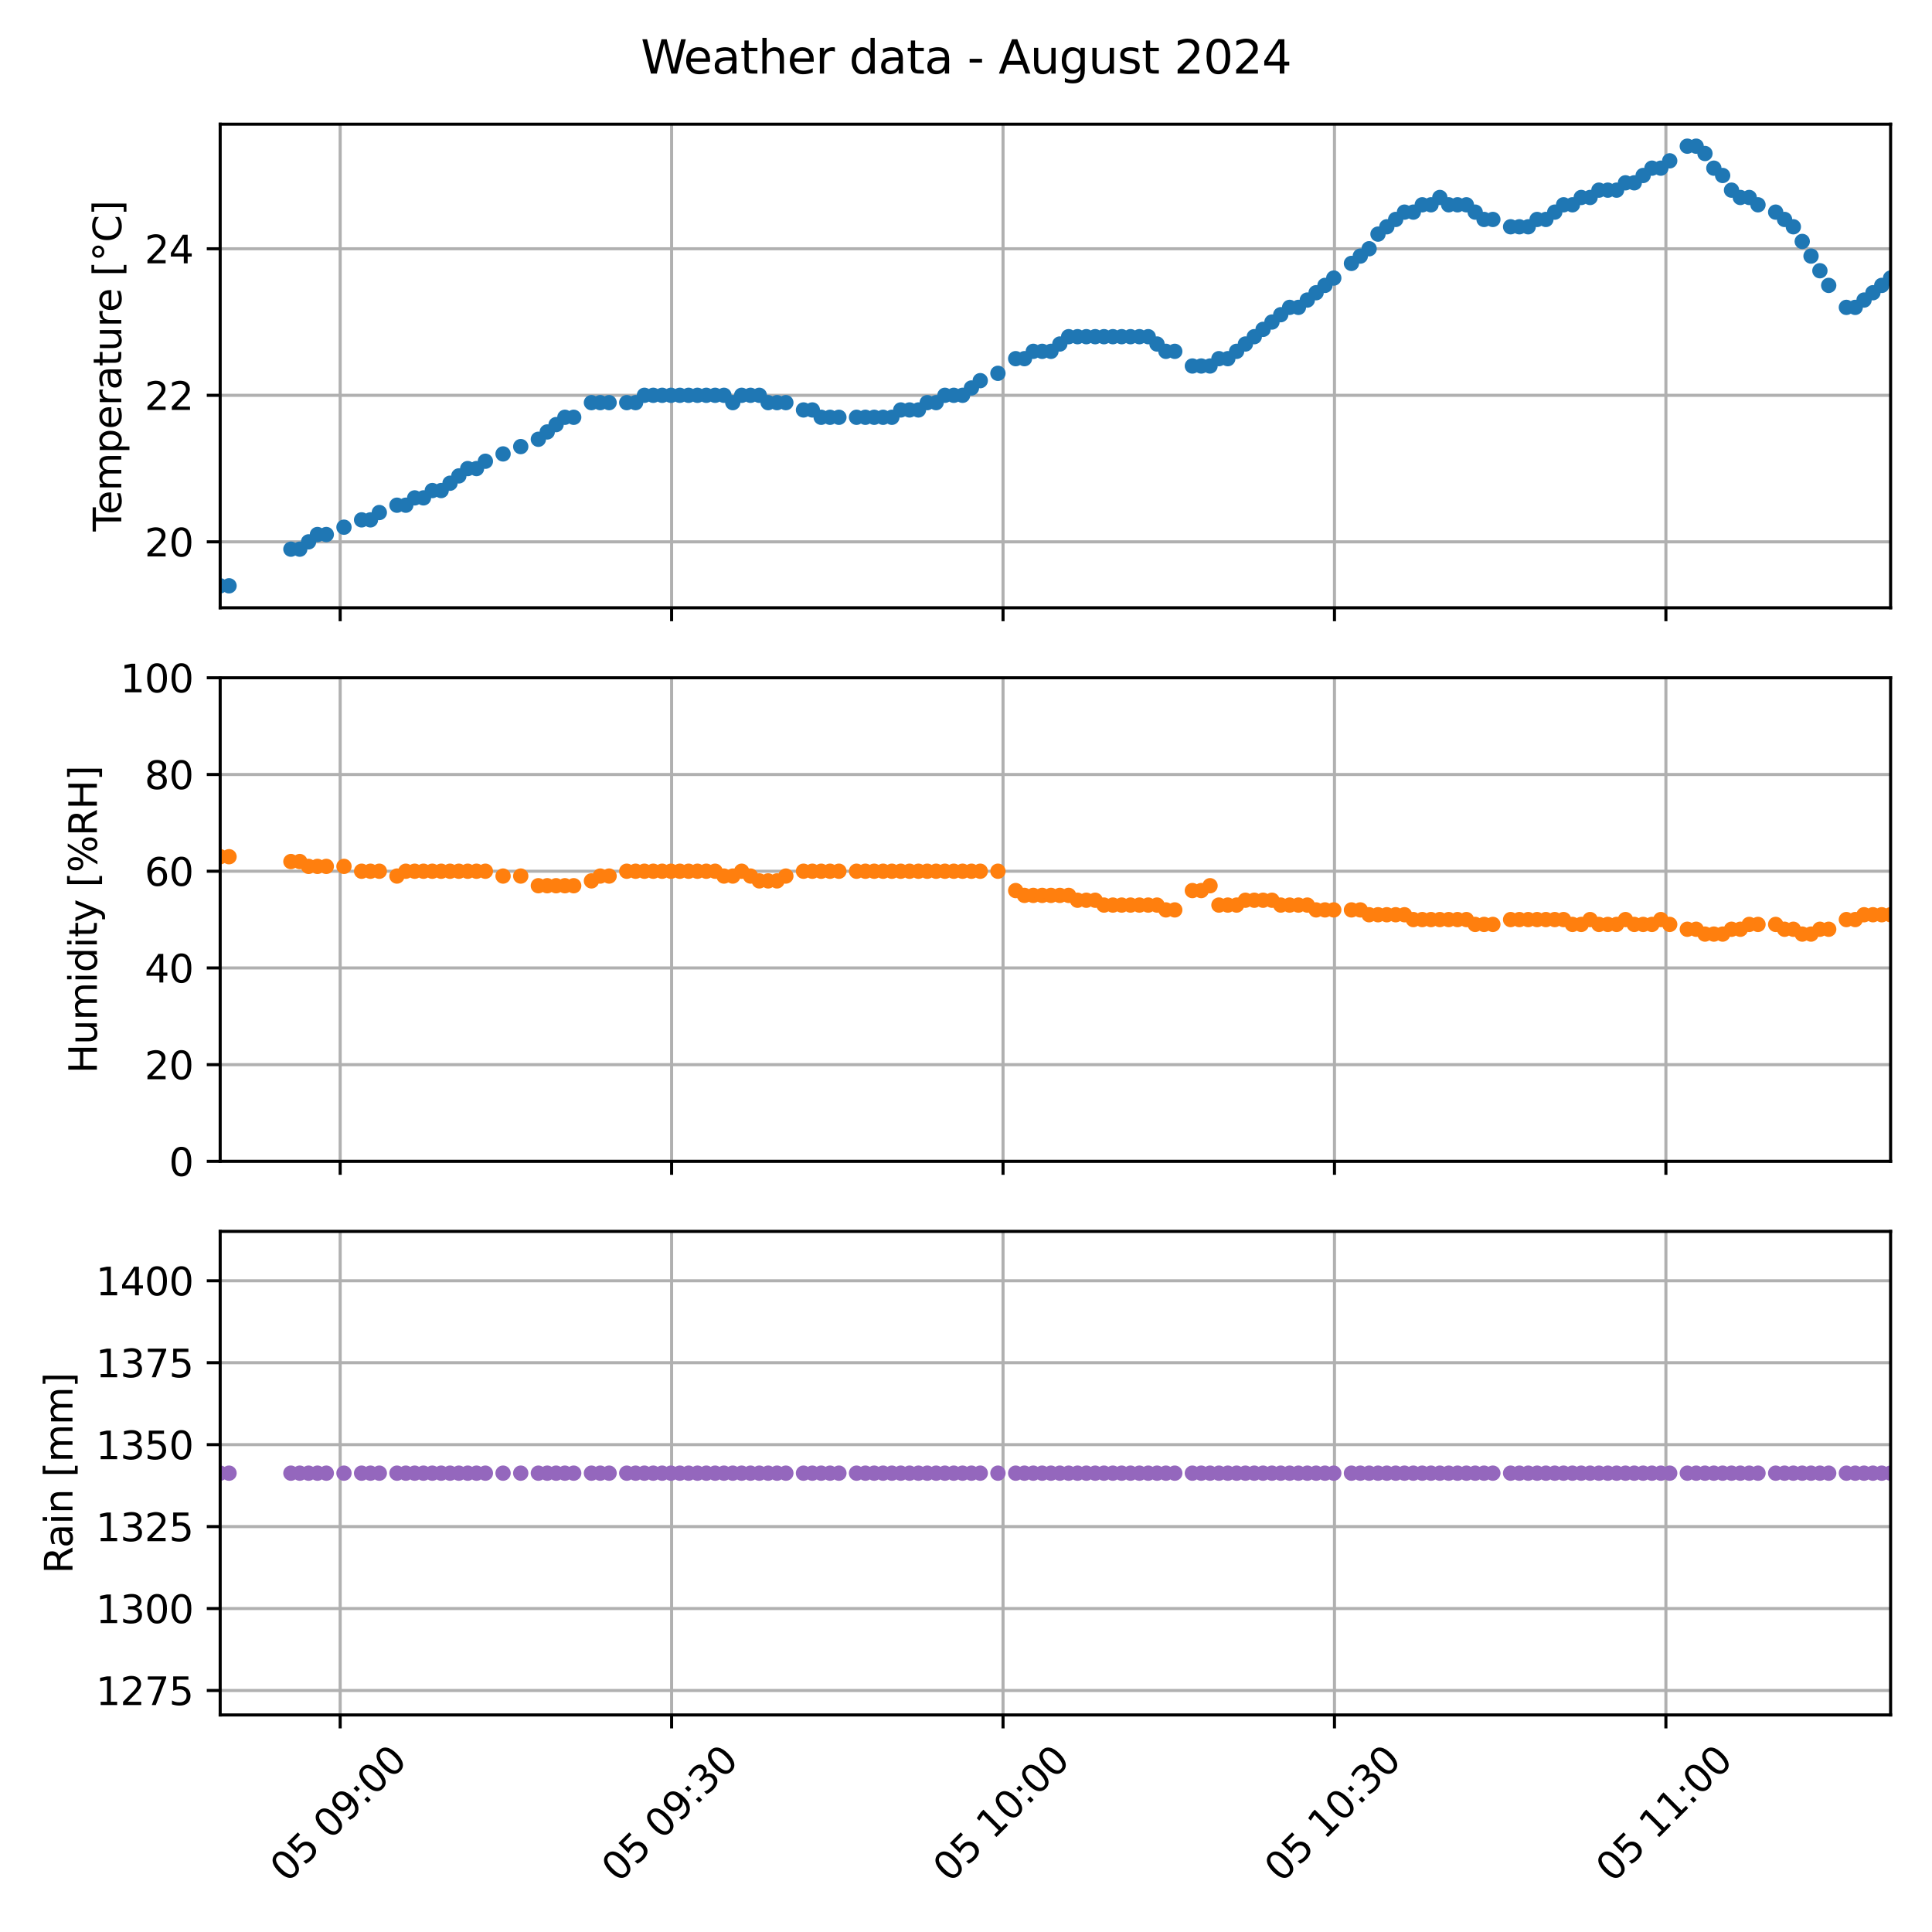 <?xml version="1.0" encoding="utf-8" standalone="no"?>
<!DOCTYPE svg PUBLIC "-//W3C//DTD SVG 1.1//EN"
  "http://www.w3.org/Graphics/SVG/1.1/DTD/svg11.dtd">
<svg xmlns:xlink="http://www.w3.org/1999/xlink" width="504pt" height="504pt" viewBox="0 0 504 504" xmlns="http://www.w3.org/2000/svg" version="1.1">
 <defs>
  <style type="text/css">*{stroke-linejoin: round; stroke-linecap: butt}</style>
 </defs>
 <g id="figure_1">
  <g id="patch_1">
   <path d="M 0 504 
L 504 504 
L 504 0 
L 0 0 
z
" style="fill: #ffffff"/>
  </g>
  <g id="axes_1">
   <g id="patch_2">
    <path d="M 57.44 158.553 
L 493.2 158.553 
L 493.2 32.4 
L 57.44 32.4 
z
" style="fill: #ffffff"/>
   </g>
   <g id="matplotlib.axis_1">
    <g id="xtick_1">
     <g id="line2d_1">
      <path d="M 88.742 158.553 
L 88.742 32.4 
" clip-path="url(#p7c2125b077)" style="fill: none; stroke: #b0b0b0; stroke-width: 0.8; stroke-linecap: square"/>
     </g>
     <g id="line2d_2">
      <defs>
       <path id="mdca40b2498" d="M 0 0 
L 0 3.5 
" style="stroke: #000000; stroke-width: 0.8"/>
      </defs>
      <g>
       <use xlink:href="#mdca40b2498" x="88.742" y="158.553" style="stroke: #000000; stroke-width: 0.8"/>
      </g>
     </g>
    </g>
    <g id="xtick_2">
     <g id="line2d_3">
      <path d="M 175.202 158.553 
L 175.202 32.4 
" clip-path="url(#p7c2125b077)" style="fill: none; stroke: #b0b0b0; stroke-width: 0.8; stroke-linecap: square"/>
     </g>
     <g id="line2d_4">
      <g>
       <use xlink:href="#mdca40b2498" x="175.202" y="158.553" style="stroke: #000000; stroke-width: 0.8"/>
      </g>
     </g>
    </g>
    <g id="xtick_3">
     <g id="line2d_5">
      <path d="M 261.662 158.553 
L 261.662 32.4 
" clip-path="url(#p7c2125b077)" style="fill: none; stroke: #b0b0b0; stroke-width: 0.8; stroke-linecap: square"/>
     </g>
     <g id="line2d_6">
      <g>
       <use xlink:href="#mdca40b2498" x="261.662" y="158.553" style="stroke: #000000; stroke-width: 0.8"/>
      </g>
     </g>
    </g>
    <g id="xtick_4">
     <g id="line2d_7">
      <path d="M 348.123 158.553 
L 348.123 32.4 
" clip-path="url(#p7c2125b077)" style="fill: none; stroke: #b0b0b0; stroke-width: 0.8; stroke-linecap: square"/>
     </g>
     <g id="line2d_8">
      <g>
       <use xlink:href="#mdca40b2498" x="348.123" y="158.553" style="stroke: #000000; stroke-width: 0.8"/>
      </g>
     </g>
    </g>
    <g id="xtick_5">
     <g id="line2d_9">
      <path d="M 434.583 158.553 
L 434.583 32.4 
" clip-path="url(#p7c2125b077)" style="fill: none; stroke: #b0b0b0; stroke-width: 0.8; stroke-linecap: square"/>
     </g>
     <g id="line2d_10">
      <g>
       <use xlink:href="#mdca40b2498" x="434.583" y="158.553" style="stroke: #000000; stroke-width: 0.8"/>
      </g>
     </g>
    </g>
   </g>
   <g id="matplotlib.axis_2">
    <g id="ytick_1">
     <g id="line2d_11">
      <path d="M 57.44 141.351 
L 493.2 141.351 
" clip-path="url(#p7c2125b077)" style="fill: none; stroke: #b0b0b0; stroke-width: 0.8; stroke-linecap: square"/>
     </g>
     <g id="line2d_12">
      <defs>
       <path id="m6d90468685" d="M 0 0 
L -3.5 0 
" style="stroke: #000000; stroke-width: 0.8"/>
      </defs>
      <g>
       <use xlink:href="#m6d90468685" x="57.44" y="141.351" style="stroke: #000000; stroke-width: 0.8"/>
      </g>
     </g>
     <g id="text_1">
      <!-- 20 -->
      <g transform="translate(37.715 145.15) scale(0.1 -0.1)">
       <defs>
        <path id="DejaVuSans-32" d="M 1228 531 
L 3431 531 
L 3431 0 
L 469 0 
L 469 531 
Q 828 903 1448 1529 
Q 2069 2156 2228 2338 
Q 2531 2678 2651 2914 
Q 2772 3150 2772 3378 
Q 2772 3750 2511 3984 
Q 2250 4219 1831 4219 
Q 1534 4219 1204 4116 
Q 875 4013 500 3803 
L 500 4441 
Q 881 4594 1212 4672 
Q 1544 4750 1819 4750 
Q 2544 4750 2975 4387 
Q 3406 4025 3406 3419 
Q 3406 3131 3298 2873 
Q 3191 2616 2906 2266 
Q 2828 2175 2409 1742 
Q 1991 1309 1228 531 
z
" transform="scale(0.016)"/>
        <path id="DejaVuSans-30" d="M 2034 4250 
Q 1547 4250 1301 3770 
Q 1056 3291 1056 2328 
Q 1056 1369 1301 889 
Q 1547 409 2034 409 
Q 2525 409 2770 889 
Q 3016 1369 3016 2328 
Q 3016 3291 2770 3770 
Q 2525 4250 2034 4250 
z
M 2034 4750 
Q 2819 4750 3233 4129 
Q 3647 3509 3647 2328 
Q 3647 1150 3233 529 
Q 2819 -91 2034 -91 
Q 1250 -91 836 529 
Q 422 1150 422 2328 
Q 422 3509 836 4129 
Q 1250 4750 2034 4750 
z
" transform="scale(0.016)"/>
       </defs>
       <use xlink:href="#DejaVuSans-32"/>
       <use xlink:href="#DejaVuSans-30" x="63.623"/>
      </g>
     </g>
    </g>
    <g id="ytick_2">
     <g id="line2d_13">
      <path d="M 57.44 103.122 
L 493.2 103.122 
" clip-path="url(#p7c2125b077)" style="fill: none; stroke: #b0b0b0; stroke-width: 0.8; stroke-linecap: square"/>
     </g>
     <g id="line2d_14">
      <g>
       <use xlink:href="#m6d90468685" x="57.44" y="103.122" style="stroke: #000000; stroke-width: 0.8"/>
      </g>
     </g>
     <g id="text_2">
      <!-- 22 -->
      <g transform="translate(37.715 106.922) scale(0.1 -0.1)">
       <use xlink:href="#DejaVuSans-32"/>
       <use xlink:href="#DejaVuSans-32" x="63.623"/>
      </g>
     </g>
    </g>
    <g id="ytick_3">
     <g id="line2d_15">
      <path d="M 57.44 64.894 
L 493.2 64.894 
" clip-path="url(#p7c2125b077)" style="fill: none; stroke: #b0b0b0; stroke-width: 0.8; stroke-linecap: square"/>
     </g>
     <g id="line2d_16">
      <g>
       <use xlink:href="#m6d90468685" x="57.44" y="64.894" style="stroke: #000000; stroke-width: 0.8"/>
      </g>
     </g>
     <g id="text_3">
      <!-- 24 -->
      <g transform="translate(37.715 68.693) scale(0.1 -0.1)">
       <defs>
        <path id="DejaVuSans-34" d="M 2419 4116 
L 825 1625 
L 2419 1625 
L 2419 4116 
z
M 2253 4666 
L 3047 4666 
L 3047 1625 
L 3713 1625 
L 3713 1100 
L 3047 1100 
L 3047 0 
L 2419 0 
L 2419 1100 
L 313 1100 
L 313 1709 
L 2253 4666 
z
" transform="scale(0.016)"/>
       </defs>
       <use xlink:href="#DejaVuSans-32"/>
       <use xlink:href="#DejaVuSans-34" x="63.623"/>
      </g>
     </g>
    </g>
    <g id="text_4">
     <!-- Temperature [°C] -->
     <g transform="translate(31.635 138.628) rotate(-90) scale(0.1 -0.1)">
      <defs>
       <path id="DejaVuSans-54" d="M -19 4666 
L 3928 4666 
L 3928 4134 
L 2272 4134 
L 2272 0 
L 1638 0 
L 1638 4134 
L -19 4134 
L -19 4666 
z
" transform="scale(0.016)"/>
       <path id="DejaVuSans-65" d="M 3597 1894 
L 3597 1613 
L 953 1613 
Q 991 1019 1311 708 
Q 1631 397 2203 397 
Q 2534 397 2845 478 
Q 3156 559 3463 722 
L 3463 178 
Q 3153 47 2828 -22 
Q 2503 -91 2169 -91 
Q 1331 -91 842 396 
Q 353 884 353 1716 
Q 353 2575 817 3079 
Q 1281 3584 2069 3584 
Q 2775 3584 3186 3129 
Q 3597 2675 3597 1894 
z
M 3022 2063 
Q 3016 2534 2758 2815 
Q 2500 3097 2075 3097 
Q 1594 3097 1305 2825 
Q 1016 2553 972 2059 
L 3022 2063 
z
" transform="scale(0.016)"/>
       <path id="DejaVuSans-6d" d="M 3328 2828 
Q 3544 3216 3844 3400 
Q 4144 3584 4550 3584 
Q 5097 3584 5394 3201 
Q 5691 2819 5691 2113 
L 5691 0 
L 5113 0 
L 5113 2094 
Q 5113 2597 4934 2840 
Q 4756 3084 4391 3084 
Q 3944 3084 3684 2787 
Q 3425 2491 3425 1978 
L 3425 0 
L 2847 0 
L 2847 2094 
Q 2847 2600 2669 2842 
Q 2491 3084 2119 3084 
Q 1678 3084 1418 2786 
Q 1159 2488 1159 1978 
L 1159 0 
L 581 0 
L 581 3500 
L 1159 3500 
L 1159 2956 
Q 1356 3278 1631 3431 
Q 1906 3584 2284 3584 
Q 2666 3584 2933 3390 
Q 3200 3197 3328 2828 
z
" transform="scale(0.016)"/>
       <path id="DejaVuSans-70" d="M 1159 525 
L 1159 -1331 
L 581 -1331 
L 581 3500 
L 1159 3500 
L 1159 2969 
Q 1341 3281 1617 3432 
Q 1894 3584 2278 3584 
Q 2916 3584 3314 3078 
Q 3713 2572 3713 1747 
Q 3713 922 3314 415 
Q 2916 -91 2278 -91 
Q 1894 -91 1617 61 
Q 1341 213 1159 525 
z
M 3116 1747 
Q 3116 2381 2855 2742 
Q 2594 3103 2138 3103 
Q 1681 3103 1420 2742 
Q 1159 2381 1159 1747 
Q 1159 1113 1420 752 
Q 1681 391 2138 391 
Q 2594 391 2855 752 
Q 3116 1113 3116 1747 
z
" transform="scale(0.016)"/>
       <path id="DejaVuSans-72" d="M 2631 2963 
Q 2534 3019 2420 3045 
Q 2306 3072 2169 3072 
Q 1681 3072 1420 2755 
Q 1159 2438 1159 1844 
L 1159 0 
L 581 0 
L 581 3500 
L 1159 3500 
L 1159 2956 
Q 1341 3275 1631 3429 
Q 1922 3584 2338 3584 
Q 2397 3584 2469 3576 
Q 2541 3569 2628 3553 
L 2631 2963 
z
" transform="scale(0.016)"/>
       <path id="DejaVuSans-61" d="M 2194 1759 
Q 1497 1759 1228 1600 
Q 959 1441 959 1056 
Q 959 750 1161 570 
Q 1363 391 1709 391 
Q 2188 391 2477 730 
Q 2766 1069 2766 1631 
L 2766 1759 
L 2194 1759 
z
M 3341 1997 
L 3341 0 
L 2766 0 
L 2766 531 
Q 2569 213 2275 61 
Q 1981 -91 1556 -91 
Q 1019 -91 701 211 
Q 384 513 384 1019 
Q 384 1609 779 1909 
Q 1175 2209 1959 2209 
L 2766 2209 
L 2766 2266 
Q 2766 2663 2505 2880 
Q 2244 3097 1772 3097 
Q 1472 3097 1187 3025 
Q 903 2953 641 2809 
L 641 3341 
Q 956 3463 1253 3523 
Q 1550 3584 1831 3584 
Q 2591 3584 2966 3190 
Q 3341 2797 3341 1997 
z
" transform="scale(0.016)"/>
       <path id="DejaVuSans-74" d="M 1172 4494 
L 1172 3500 
L 2356 3500 
L 2356 3053 
L 1172 3053 
L 1172 1153 
Q 1172 725 1289 603 
Q 1406 481 1766 481 
L 2356 481 
L 2356 0 
L 1766 0 
Q 1100 0 847 248 
Q 594 497 594 1153 
L 594 3053 
L 172 3053 
L 172 3500 
L 594 3500 
L 594 4494 
L 1172 4494 
z
" transform="scale(0.016)"/>
       <path id="DejaVuSans-75" d="M 544 1381 
L 544 3500 
L 1119 3500 
L 1119 1403 
Q 1119 906 1312 657 
Q 1506 409 1894 409 
Q 2359 409 2629 706 
Q 2900 1003 2900 1516 
L 2900 3500 
L 3475 3500 
L 3475 0 
L 2900 0 
L 2900 538 
Q 2691 219 2414 64 
Q 2138 -91 1772 -91 
Q 1169 -91 856 284 
Q 544 659 544 1381 
z
M 1991 3584 
L 1991 3584 
z
" transform="scale(0.016)"/>
       <path id="DejaVuSans-20" transform="scale(0.016)"/>
       <path id="DejaVuSans-5b" d="M 550 4863 
L 1875 4863 
L 1875 4416 
L 1125 4416 
L 1125 -397 
L 1875 -397 
L 1875 -844 
L 550 -844 
L 550 4863 
z
" transform="scale(0.016)"/>
       <path id="DejaVuSans-b0" d="M 1600 4347 
Q 1350 4347 1178 4173 
Q 1006 4000 1006 3750 
Q 1006 3503 1178 3333 
Q 1350 3163 1600 3163 
Q 1850 3163 2022 3333 
Q 2194 3503 2194 3750 
Q 2194 3997 2020 4172 
Q 1847 4347 1600 4347 
z
M 1600 4750 
Q 1800 4750 1984 4673 
Q 2169 4597 2303 4453 
Q 2447 4313 2519 4134 
Q 2591 3956 2591 3750 
Q 2591 3338 2302 3052 
Q 2013 2766 1594 2766 
Q 1172 2766 890 3047 
Q 609 3328 609 3750 
Q 609 4169 896 4459 
Q 1184 4750 1600 4750 
z
" transform="scale(0.016)"/>
       <path id="DejaVuSans-43" d="M 4122 4306 
L 4122 3641 
Q 3803 3938 3442 4084 
Q 3081 4231 2675 4231 
Q 1875 4231 1450 3742 
Q 1025 3253 1025 2328 
Q 1025 1406 1450 917 
Q 1875 428 2675 428 
Q 3081 428 3442 575 
Q 3803 722 4122 1019 
L 4122 359 
Q 3791 134 3420 21 
Q 3050 -91 2638 -91 
Q 1578 -91 968 557 
Q 359 1206 359 2328 
Q 359 3453 968 4101 
Q 1578 4750 2638 4750 
Q 3056 4750 3426 4639 
Q 3797 4528 4122 4306 
z
" transform="scale(0.016)"/>
       <path id="DejaVuSans-5d" d="M 1947 4863 
L 1947 -844 
L 622 -844 
L 622 -397 
L 1369 -397 
L 1369 4416 
L 622 4416 
L 622 4863 
L 1947 4863 
z
" transform="scale(0.016)"/>
      </defs>
      <use xlink:href="#DejaVuSans-54"/>
      <use xlink:href="#DejaVuSans-65" x="44.084"/>
      <use xlink:href="#DejaVuSans-6d" x="105.607"/>
      <use xlink:href="#DejaVuSans-70" x="203.02"/>
      <use xlink:href="#DejaVuSans-65" x="266.496"/>
      <use xlink:href="#DejaVuSans-72" x="328.02"/>
      <use xlink:href="#DejaVuSans-61" x="369.133"/>
      <use xlink:href="#DejaVuSans-74" x="430.412"/>
      <use xlink:href="#DejaVuSans-75" x="469.621"/>
      <use xlink:href="#DejaVuSans-72" x="533"/>
      <use xlink:href="#DejaVuSans-65" x="571.863"/>
      <use xlink:href="#DejaVuSans-20" x="633.387"/>
      <use xlink:href="#DejaVuSans-5b" x="665.174"/>
      <use xlink:href="#DejaVuSans-b0" x="704.188"/>
      <use xlink:href="#DejaVuSans-43" x="754.188"/>
      <use xlink:href="#DejaVuSans-5d" x="824.012"/>
     </g>
    </g>
   </g>
   <g id="line2d_17">
    <defs>
     <path id="m1490981a17" d="M 0 1.5 
C 0.398 1.5 0.779 1.342 1.061 1.061 
C 1.342 0.779 1.5 0.398 1.5 0 
C 1.5 -0.398 1.342 -0.779 1.061 -1.061 
C 0.779 -1.342 0.398 -1.5 0 -1.5 
C -0.398 -1.5 -0.779 -1.342 -1.061 -1.061 
C -1.342 -0.779 -1.5 -0.398 -1.5 0 
C -1.5 0.398 -1.342 0.779 -1.061 1.061 
C -0.779 1.342 -0.398 1.5 0 1.5 
z
" style="stroke: #1f77b4"/>
    </defs>
    <g clip-path="url(#p7c2125b077)">
     <use xlink:href="#m1490981a17" x="57.44" y="152.819" style="fill: #1f77b4; stroke: #1f77b4"/>
     <use xlink:href="#m1490981a17" x="59.75" y="152.819" style="fill: #1f77b4; stroke: #1f77b4"/>
     <use xlink:href="#m1490981a17" x="75.885" y="143.262" style="fill: #1f77b4; stroke: #1f77b4"/>
     <use xlink:href="#m1490981a17" x="78.195" y="143.262" style="fill: #1f77b4; stroke: #1f77b4"/>
     <use xlink:href="#m1490981a17" x="80.496" y="141.351" style="fill: #1f77b4; stroke: #1f77b4"/>
     <use xlink:href="#m1490981a17" x="82.809" y="139.439" style="fill: #1f77b4; stroke: #1f77b4"/>
     <use xlink:href="#m1490981a17" x="85.12" y="139.439" style="fill: #1f77b4; stroke: #1f77b4"/>
     <use xlink:href="#m1490981a17" x="89.733" y="137.528" style="fill: #1f77b4; stroke: #1f77b4"/>
     <use xlink:href="#m1490981a17" x="94.329" y="135.616" style="fill: #1f77b4; stroke: #1f77b4"/>
     <use xlink:href="#m1490981a17" x="96.641" y="135.616" style="fill: #1f77b4; stroke: #1f77b4"/>
     <use xlink:href="#m1490981a17" x="98.952" y="133.705" style="fill: #1f77b4; stroke: #1f77b4"/>
     <use xlink:href="#m1490981a17" x="103.551" y="131.793" style="fill: #1f77b4; stroke: #1f77b4"/>
     <use xlink:href="#m1490981a17" x="105.86" y="131.793" style="fill: #1f77b4; stroke: #1f77b4"/>
     <use xlink:href="#m1490981a17" x="108.18" y="129.882" style="fill: #1f77b4; stroke: #1f77b4"/>
     <use xlink:href="#m1490981a17" x="110.471" y="129.882" style="fill: #1f77b4; stroke: #1f77b4"/>
     <use xlink:href="#m1490981a17" x="112.773" y="127.971" style="fill: #1f77b4; stroke: #1f77b4"/>
     <use xlink:href="#m1490981a17" x="115.088" y="127.971" style="fill: #1f77b4; stroke: #1f77b4"/>
     <use xlink:href="#m1490981a17" x="117.398" y="126.059" style="fill: #1f77b4; stroke: #1f77b4"/>
     <use xlink:href="#m1490981a17" x="119.697" y="124.148" style="fill: #1f77b4; stroke: #1f77b4"/>
     <use xlink:href="#m1490981a17" x="122.011" y="122.236" style="fill: #1f77b4; stroke: #1f77b4"/>
     <use xlink:href="#m1490981a17" x="124.303" y="122.236" style="fill: #1f77b4; stroke: #1f77b4"/>
     <use xlink:href="#m1490981a17" x="126.621" y="120.325" style="fill: #1f77b4; stroke: #1f77b4"/>
     <use xlink:href="#m1490981a17" x="131.234" y="118.414" style="fill: #1f77b4; stroke: #1f77b4"/>
     <use xlink:href="#m1490981a17" x="135.844" y="116.502" style="fill: #1f77b4; stroke: #1f77b4"/>
     <use xlink:href="#m1490981a17" x="140.441" y="114.591" style="fill: #1f77b4; stroke: #1f77b4"/>
     <use xlink:href="#m1490981a17" x="142.753" y="112.679" style="fill: #1f77b4; stroke: #1f77b4"/>
     <use xlink:href="#m1490981a17" x="145.066" y="110.768" style="fill: #1f77b4; stroke: #1f77b4"/>
     <use xlink:href="#m1490981a17" x="147.362" y="108.857" style="fill: #1f77b4; stroke: #1f77b4"/>
     <use xlink:href="#m1490981a17" x="149.663" y="108.857" style="fill: #1f77b4; stroke: #1f77b4"/>
     <use xlink:href="#m1490981a17" x="154.287" y="105.034" style="fill: #1f77b4; stroke: #1f77b4"/>
     <use xlink:href="#m1490981a17" x="156.585" y="105.034" style="fill: #1f77b4; stroke: #1f77b4"/>
     <use xlink:href="#m1490981a17" x="158.899" y="105.034" style="fill: #1f77b4; stroke: #1f77b4"/>
     <use xlink:href="#m1490981a17" x="163.495" y="105.034" style="fill: #1f77b4; stroke: #1f77b4"/>
     <use xlink:href="#m1490981a17" x="165.808" y="105.034" style="fill: #1f77b4; stroke: #1f77b4"/>
     <use xlink:href="#m1490981a17" x="168.107" y="103.122" style="fill: #1f77b4; stroke: #1f77b4"/>
     <use xlink:href="#m1490981a17" x="170.414" y="103.122" style="fill: #1f77b4; stroke: #1f77b4"/>
     <use xlink:href="#m1490981a17" x="172.735" y="103.122" style="fill: #1f77b4; stroke: #1f77b4"/>
     <use xlink:href="#m1490981a17" x="175.03" y="103.122" style="fill: #1f77b4; stroke: #1f77b4"/>
     <use xlink:href="#m1490981a17" x="177.346" y="103.122" style="fill: #1f77b4; stroke: #1f77b4"/>
     <use xlink:href="#m1490981a17" x="179.634" y="103.122" style="fill: #1f77b4; stroke: #1f77b4"/>
     <use xlink:href="#m1490981a17" x="181.941" y="103.122" style="fill: #1f77b4; stroke: #1f77b4"/>
     <use xlink:href="#m1490981a17" x="184.252" y="103.122" style="fill: #1f77b4; stroke: #1f77b4"/>
     <use xlink:href="#m1490981a17" x="186.552" y="103.122" style="fill: #1f77b4; stroke: #1f77b4"/>
     <use xlink:href="#m1490981a17" x="188.859" y="103.122" style="fill: #1f77b4; stroke: #1f77b4"/>
     <use xlink:href="#m1490981a17" x="191.163" y="105.034" style="fill: #1f77b4; stroke: #1f77b4"/>
     <use xlink:href="#m1490981a17" x="193.474" y="103.122" style="fill: #1f77b4; stroke: #1f77b4"/>
     <use xlink:href="#m1490981a17" x="195.788" y="103.122" style="fill: #1f77b4; stroke: #1f77b4"/>
     <use xlink:href="#m1490981a17" x="198.079" y="103.122" style="fill: #1f77b4; stroke: #1f77b4"/>
     <use xlink:href="#m1490981a17" x="200.385" y="105.034" style="fill: #1f77b4; stroke: #1f77b4"/>
     <use xlink:href="#m1490981a17" x="202.694" y="105.034" style="fill: #1f77b4; stroke: #1f77b4"/>
     <use xlink:href="#m1490981a17" x="205.007" y="105.034" style="fill: #1f77b4; stroke: #1f77b4"/>
     <use xlink:href="#m1490981a17" x="209.607" y="106.945" style="fill: #1f77b4; stroke: #1f77b4"/>
     <use xlink:href="#m1490981a17" x="211.914" y="106.945" style="fill: #1f77b4; stroke: #1f77b4"/>
     <use xlink:href="#m1490981a17" x="214.219" y="108.857" style="fill: #1f77b4; stroke: #1f77b4"/>
     <use xlink:href="#m1490981a17" x="216.529" y="108.857" style="fill: #1f77b4; stroke: #1f77b4"/>
     <use xlink:href="#m1490981a17" x="218.846" y="108.857" style="fill: #1f77b4; stroke: #1f77b4"/>
     <use xlink:href="#m1490981a17" x="223.441" y="108.857" style="fill: #1f77b4; stroke: #1f77b4"/>
     <use xlink:href="#m1490981a17" x="225.752" y="108.857" style="fill: #1f77b4; stroke: #1f77b4"/>
     <use xlink:href="#m1490981a17" x="228.052" y="108.857" style="fill: #1f77b4; stroke: #1f77b4"/>
     <use xlink:href="#m1490981a17" x="230.369" y="108.857" style="fill: #1f77b4; stroke: #1f77b4"/>
     <use xlink:href="#m1490981a17" x="232.663" y="108.857" style="fill: #1f77b4; stroke: #1f77b4"/>
     <use xlink:href="#m1490981a17" x="234.98" y="106.945" style="fill: #1f77b4; stroke: #1f77b4"/>
     <use xlink:href="#m1490981a17" x="237.274" y="106.945" style="fill: #1f77b4; stroke: #1f77b4"/>
     <use xlink:href="#m1490981a17" x="239.59" y="106.945" style="fill: #1f77b4; stroke: #1f77b4"/>
     <use xlink:href="#m1490981a17" x="241.885" y="105.034" style="fill: #1f77b4; stroke: #1f77b4"/>
     <use xlink:href="#m1490981a17" x="244.202" y="105.034" style="fill: #1f77b4; stroke: #1f77b4"/>
     <use xlink:href="#m1490981a17" x="246.497" y="103.122" style="fill: #1f77b4; stroke: #1f77b4"/>
     <use xlink:href="#m1490981a17" x="248.813" y="103.122" style="fill: #1f77b4; stroke: #1f77b4"/>
     <use xlink:href="#m1490981a17" x="251.108" y="103.122" style="fill: #1f77b4; stroke: #1f77b4"/>
     <use xlink:href="#m1490981a17" x="253.421" y="101.211" style="fill: #1f77b4; stroke: #1f77b4"/>
     <use xlink:href="#m1490981a17" x="255.719" y="99.299" style="fill: #1f77b4; stroke: #1f77b4"/>
     <use xlink:href="#m1490981a17" x="260.33" y="97.388" style="fill: #1f77b4; stroke: #1f77b4"/>
     <use xlink:href="#m1490981a17" x="264.962" y="93.565" style="fill: #1f77b4; stroke: #1f77b4"/>
     <use xlink:href="#m1490981a17" x="267.249" y="93.565" style="fill: #1f77b4; stroke: #1f77b4"/>
     <use xlink:href="#m1490981a17" x="269.552" y="91.654" style="fill: #1f77b4; stroke: #1f77b4"/>
     <use xlink:href="#m1490981a17" x="271.87" y="91.654" style="fill: #1f77b4; stroke: #1f77b4"/>
     <use xlink:href="#m1490981a17" x="274.163" y="91.654" style="fill: #1f77b4; stroke: #1f77b4"/>
     <use xlink:href="#m1490981a17" x="276.478" y="89.742" style="fill: #1f77b4; stroke: #1f77b4"/>
     <use xlink:href="#m1490981a17" x="278.774" y="87.831" style="fill: #1f77b4; stroke: #1f77b4"/>
     <use xlink:href="#m1490981a17" x="281.09" y="87.831" style="fill: #1f77b4; stroke: #1f77b4"/>
     <use xlink:href="#m1490981a17" x="283.385" y="87.831" style="fill: #1f77b4; stroke: #1f77b4"/>
     <use xlink:href="#m1490981a17" x="285.701" y="87.831" style="fill: #1f77b4; stroke: #1f77b4"/>
     <use xlink:href="#m1490981a17" x="287.997" y="87.831" style="fill: #1f77b4; stroke: #1f77b4"/>
     <use xlink:href="#m1490981a17" x="290.311" y="87.831" style="fill: #1f77b4; stroke: #1f77b4"/>
     <use xlink:href="#m1490981a17" x="292.608" y="87.831" style="fill: #1f77b4; stroke: #1f77b4"/>
     <use xlink:href="#m1490981a17" x="294.919" y="87.831" style="fill: #1f77b4; stroke: #1f77b4"/>
     <use xlink:href="#m1490981a17" x="297.237" y="87.831" style="fill: #1f77b4; stroke: #1f77b4"/>
     <use xlink:href="#m1490981a17" x="299.534" y="87.831" style="fill: #1f77b4; stroke: #1f77b4"/>
     <use xlink:href="#m1490981a17" x="301.83" y="89.742" style="fill: #1f77b4; stroke: #1f77b4"/>
     <use xlink:href="#m1490981a17" x="304.147" y="91.654" style="fill: #1f77b4; stroke: #1f77b4"/>
     <use xlink:href="#m1490981a17" x="306.464" y="91.654" style="fill: #1f77b4; stroke: #1f77b4"/>
     <use xlink:href="#m1490981a17" x="311.052" y="95.477" style="fill: #1f77b4; stroke: #1f77b4"/>
     <use xlink:href="#m1490981a17" x="313.364" y="95.477" style="fill: #1f77b4; stroke: #1f77b4"/>
     <use xlink:href="#m1490981a17" x="315.663" y="95.477" style="fill: #1f77b4; stroke: #1f77b4"/>
     <use xlink:href="#m1490981a17" x="317.981" y="93.565" style="fill: #1f77b4; stroke: #1f77b4"/>
     <use xlink:href="#m1490981a17" x="320.295" y="93.565" style="fill: #1f77b4; stroke: #1f77b4"/>
     <use xlink:href="#m1490981a17" x="322.591" y="91.654" style="fill: #1f77b4; stroke: #1f77b4"/>
     <use xlink:href="#m1490981a17" x="324.886" y="89.742" style="fill: #1f77b4; stroke: #1f77b4"/>
     <use xlink:href="#m1490981a17" x="327.204" y="87.831" style="fill: #1f77b4; stroke: #1f77b4"/>
     <use xlink:href="#m1490981a17" x="329.497" y="85.92" style="fill: #1f77b4; stroke: #1f77b4"/>
     <use xlink:href="#m1490981a17" x="331.815" y="84.008" style="fill: #1f77b4; stroke: #1f77b4"/>
     <use xlink:href="#m1490981a17" x="334.108" y="82.097" style="fill: #1f77b4; stroke: #1f77b4"/>
     <use xlink:href="#m1490981a17" x="336.426" y="80.185" style="fill: #1f77b4; stroke: #1f77b4"/>
     <use xlink:href="#m1490981a17" x="338.719" y="80.185" style="fill: #1f77b4; stroke: #1f77b4"/>
     <use xlink:href="#m1490981a17" x="341.035" y="78.274" style="fill: #1f77b4; stroke: #1f77b4"/>
     <use xlink:href="#m1490981a17" x="343.33" y="76.363" style="fill: #1f77b4; stroke: #1f77b4"/>
     <use xlink:href="#m1490981a17" x="345.645" y="74.451" style="fill: #1f77b4; stroke: #1f77b4"/>
     <use xlink:href="#m1490981a17" x="347.941" y="72.54" style="fill: #1f77b4; stroke: #1f77b4"/>
     <use xlink:href="#m1490981a17" x="352.552" y="68.717" style="fill: #1f77b4; stroke: #1f77b4"/>
     <use xlink:href="#m1490981a17" x="354.863" y="66.805" style="fill: #1f77b4; stroke: #1f77b4"/>
     <use xlink:href="#m1490981a17" x="357.164" y="64.894" style="fill: #1f77b4; stroke: #1f77b4"/>
     <use xlink:href="#m1490981a17" x="359.479" y="61.071" style="fill: #1f77b4; stroke: #1f77b4"/>
     <use xlink:href="#m1490981a17" x="361.774" y="59.16" style="fill: #1f77b4; stroke: #1f77b4"/>
     <use xlink:href="#m1490981a17" x="364.088" y="57.248" style="fill: #1f77b4; stroke: #1f77b4"/>
     <use xlink:href="#m1490981a17" x="366.386" y="55.337" style="fill: #1f77b4; stroke: #1f77b4"/>
     <use xlink:href="#m1490981a17" x="368.698" y="55.337" style="fill: #1f77b4; stroke: #1f77b4"/>
     <use xlink:href="#m1490981a17" x="371.021" y="53.426" style="fill: #1f77b4; stroke: #1f77b4"/>
     <use xlink:href="#m1490981a17" x="373.309" y="53.426" style="fill: #1f77b4; stroke: #1f77b4"/>
     <use xlink:href="#m1490981a17" x="375.608" y="51.514" style="fill: #1f77b4; stroke: #1f77b4"/>
     <use xlink:href="#m1490981a17" x="377.923" y="53.426" style="fill: #1f77b4; stroke: #1f77b4"/>
     <use xlink:href="#m1490981a17" x="380.219" y="53.426" style="fill: #1f77b4; stroke: #1f77b4"/>
     <use xlink:href="#m1490981a17" x="382.538" y="53.426" style="fill: #1f77b4; stroke: #1f77b4"/>
     <use xlink:href="#m1490981a17" x="384.83" y="55.337" style="fill: #1f77b4; stroke: #1f77b4"/>
     <use xlink:href="#m1490981a17" x="387.145" y="57.248" style="fill: #1f77b4; stroke: #1f77b4"/>
     <use xlink:href="#m1490981a17" x="389.442" y="57.248" style="fill: #1f77b4; stroke: #1f77b4"/>
     <use xlink:href="#m1490981a17" x="394.073" y="59.16" style="fill: #1f77b4; stroke: #1f77b4"/>
     <use xlink:href="#m1490981a17" x="396.359" y="59.16" style="fill: #1f77b4; stroke: #1f77b4"/>
     <use xlink:href="#m1490981a17" x="398.664" y="59.16" style="fill: #1f77b4; stroke: #1f77b4"/>
     <use xlink:href="#m1490981a17" x="400.981" y="57.248" style="fill: #1f77b4; stroke: #1f77b4"/>
     <use xlink:href="#m1490981a17" x="403.275" y="57.248" style="fill: #1f77b4; stroke: #1f77b4"/>
     <use xlink:href="#m1490981a17" x="405.59" y="55.337" style="fill: #1f77b4; stroke: #1f77b4"/>
     <use xlink:href="#m1490981a17" x="407.886" y="53.426" style="fill: #1f77b4; stroke: #1f77b4"/>
     <use xlink:href="#m1490981a17" x="410.2" y="53.426" style="fill: #1f77b4; stroke: #1f77b4"/>
     <use xlink:href="#m1490981a17" x="412.497" y="51.514" style="fill: #1f77b4; stroke: #1f77b4"/>
     <use xlink:href="#m1490981a17" x="414.809" y="51.514" style="fill: #1f77b4; stroke: #1f77b4"/>
     <use xlink:href="#m1490981a17" x="417.108" y="49.603" style="fill: #1f77b4; stroke: #1f77b4"/>
     <use xlink:href="#m1490981a17" x="419.424" y="49.603" style="fill: #1f77b4; stroke: #1f77b4"/>
     <use xlink:href="#m1490981a17" x="421.719" y="49.603" style="fill: #1f77b4; stroke: #1f77b4"/>
     <use xlink:href="#m1490981a17" x="424.035" y="47.691" style="fill: #1f77b4; stroke: #1f77b4"/>
     <use xlink:href="#m1490981a17" x="426.331" y="47.691" style="fill: #1f77b4; stroke: #1f77b4"/>
     <use xlink:href="#m1490981a17" x="428.647" y="45.78" style="fill: #1f77b4; stroke: #1f77b4"/>
     <use xlink:href="#m1490981a17" x="430.942" y="43.868" style="fill: #1f77b4; stroke: #1f77b4"/>
     <use xlink:href="#m1490981a17" x="433.259" y="43.868" style="fill: #1f77b4; stroke: #1f77b4"/>
     <use xlink:href="#m1490981a17" x="435.576" y="41.957" style="fill: #1f77b4; stroke: #1f77b4"/>
     <use xlink:href="#m1490981a17" x="440.164" y="38.134" style="fill: #1f77b4; stroke: #1f77b4"/>
     <use xlink:href="#m1490981a17" x="442.477" y="38.134" style="fill: #1f77b4; stroke: #1f77b4"/>
     <use xlink:href="#m1490981a17" x="444.775" y="40.046" style="fill: #1f77b4; stroke: #1f77b4"/>
     <use xlink:href="#m1490981a17" x="447.089" y="43.868" style="fill: #1f77b4; stroke: #1f77b4"/>
     <use xlink:href="#m1490981a17" x="449.386" y="45.78" style="fill: #1f77b4; stroke: #1f77b4"/>
     <use xlink:href="#m1490981a17" x="451.7" y="49.603" style="fill: #1f77b4; stroke: #1f77b4"/>
     <use xlink:href="#m1490981a17" x="453.997" y="51.514" style="fill: #1f77b4; stroke: #1f77b4"/>
     <use xlink:href="#m1490981a17" x="456.316" y="51.514" style="fill: #1f77b4; stroke: #1f77b4"/>
     <use xlink:href="#m1490981a17" x="458.608" y="53.426" style="fill: #1f77b4; stroke: #1f77b4"/>
     <use xlink:href="#m1490981a17" x="463.219" y="55.337" style="fill: #1f77b4; stroke: #1f77b4"/>
     <use xlink:href="#m1490981a17" x="465.538" y="57.248" style="fill: #1f77b4; stroke: #1f77b4"/>
     <use xlink:href="#m1490981a17" x="467.831" y="59.16" style="fill: #1f77b4; stroke: #1f77b4"/>
     <use xlink:href="#m1490981a17" x="470.148" y="62.983" style="fill: #1f77b4; stroke: #1f77b4"/>
     <use xlink:href="#m1490981a17" x="472.442" y="66.805" style="fill: #1f77b4; stroke: #1f77b4"/>
     <use xlink:href="#m1490981a17" x="474.757" y="70.628" style="fill: #1f77b4; stroke: #1f77b4"/>
     <use xlink:href="#m1490981a17" x="477.053" y="74.451" style="fill: #1f77b4; stroke: #1f77b4"/>
     <use xlink:href="#m1490981a17" x="481.663" y="80.185" style="fill: #1f77b4; stroke: #1f77b4"/>
     <use xlink:href="#m1490981a17" x="483.974" y="80.185" style="fill: #1f77b4; stroke: #1f77b4"/>
     <use xlink:href="#m1490981a17" x="486.275" y="78.274" style="fill: #1f77b4; stroke: #1f77b4"/>
     <use xlink:href="#m1490981a17" x="488.593" y="76.363" style="fill: #1f77b4; stroke: #1f77b4"/>
     <use xlink:href="#m1490981a17" x="490.886" y="74.451" style="fill: #1f77b4; stroke: #1f77b4"/>
     <use xlink:href="#m1490981a17" x="493.2" y="72.54" style="fill: #1f77b4; stroke: #1f77b4"/>
    </g>
   </g>
   <g id="patch_3">
    <path d="M 57.44 158.553 
L 57.44 32.4 
" style="fill: none; stroke: #000000; stroke-width: 0.8; stroke-linejoin: miter; stroke-linecap: square"/>
   </g>
   <g id="patch_4">
    <path d="M 493.2 158.553 
L 493.2 32.4 
" style="fill: none; stroke: #000000; stroke-width: 0.8; stroke-linejoin: miter; stroke-linecap: square"/>
   </g>
   <g id="patch_5">
    <path d="M 57.44 158.553 
L 493.2 158.553 
" style="fill: none; stroke: #000000; stroke-width: 0.8; stroke-linejoin: miter; stroke-linecap: square"/>
   </g>
   <g id="patch_6">
    <path d="M 57.44 32.4 
L 493.2 32.4 
" style="fill: none; stroke: #000000; stroke-width: 0.8; stroke-linejoin: miter; stroke-linecap: square"/>
   </g>
  </g>
  <g id="axes_2">
   <g id="patch_7">
    <path d="M 57.44 302.967 
L 493.2 302.967 
L 493.2 176.813 
L 57.44 176.813 
z
" style="fill: #ffffff"/>
   </g>
   <g id="matplotlib.axis_3">
    <g id="xtick_6">
     <g id="line2d_18">
      <path d="M 88.742 302.967 
L 88.742 176.813 
" clip-path="url(#p5cf60854ce)" style="fill: none; stroke: #b0b0b0; stroke-width: 0.8; stroke-linecap: square"/>
     </g>
     <g id="line2d_19">
      <g>
       <use xlink:href="#mdca40b2498" x="88.742" y="302.967" style="stroke: #000000; stroke-width: 0.8"/>
      </g>
     </g>
    </g>
    <g id="xtick_7">
     <g id="line2d_20">
      <path d="M 175.202 302.967 
L 175.202 176.813 
" clip-path="url(#p5cf60854ce)" style="fill: none; stroke: #b0b0b0; stroke-width: 0.8; stroke-linecap: square"/>
     </g>
     <g id="line2d_21">
      <g>
       <use xlink:href="#mdca40b2498" x="175.202" y="302.967" style="stroke: #000000; stroke-width: 0.8"/>
      </g>
     </g>
    </g>
    <g id="xtick_8">
     <g id="line2d_22">
      <path d="M 261.662 302.967 
L 261.662 176.813 
" clip-path="url(#p5cf60854ce)" style="fill: none; stroke: #b0b0b0; stroke-width: 0.8; stroke-linecap: square"/>
     </g>
     <g id="line2d_23">
      <g>
       <use xlink:href="#mdca40b2498" x="261.662" y="302.967" style="stroke: #000000; stroke-width: 0.8"/>
      </g>
     </g>
    </g>
    <g id="xtick_9">
     <g id="line2d_24">
      <path d="M 348.123 302.967 
L 348.123 176.813 
" clip-path="url(#p5cf60854ce)" style="fill: none; stroke: #b0b0b0; stroke-width: 0.8; stroke-linecap: square"/>
     </g>
     <g id="line2d_25">
      <g>
       <use xlink:href="#mdca40b2498" x="348.123" y="302.967" style="stroke: #000000; stroke-width: 0.8"/>
      </g>
     </g>
    </g>
    <g id="xtick_10">
     <g id="line2d_26">
      <path d="M 434.583 302.967 
L 434.583 176.813 
" clip-path="url(#p5cf60854ce)" style="fill: none; stroke: #b0b0b0; stroke-width: 0.8; stroke-linecap: square"/>
     </g>
     <g id="line2d_27">
      <g>
       <use xlink:href="#mdca40b2498" x="434.583" y="302.967" style="stroke: #000000; stroke-width: 0.8"/>
      </g>
     </g>
    </g>
   </g>
   <g id="matplotlib.axis_4">
    <g id="ytick_4">
     <g id="line2d_28">
      <path d="M 57.44 302.967 
L 493.2 302.967 
" clip-path="url(#p5cf60854ce)" style="fill: none; stroke: #b0b0b0; stroke-width: 0.8; stroke-linecap: square"/>
     </g>
     <g id="line2d_29">
      <g>
       <use xlink:href="#m6d90468685" x="57.44" y="302.967" style="stroke: #000000; stroke-width: 0.8"/>
      </g>
     </g>
     <g id="text_5">
      <!-- 0 -->
      <g transform="translate(44.078 306.766) scale(0.1 -0.1)">
       <use xlink:href="#DejaVuSans-30"/>
      </g>
     </g>
    </g>
    <g id="ytick_5">
     <g id="line2d_30">
      <path d="M 57.44 277.736 
L 493.2 277.736 
" clip-path="url(#p5cf60854ce)" style="fill: none; stroke: #b0b0b0; stroke-width: 0.8; stroke-linecap: square"/>
     </g>
     <g id="line2d_31">
      <g>
       <use xlink:href="#m6d90468685" x="57.44" y="277.736" style="stroke: #000000; stroke-width: 0.8"/>
      </g>
     </g>
     <g id="text_6">
      <!-- 20 -->
      <g transform="translate(37.715 281.535) scale(0.1 -0.1)">
       <use xlink:href="#DejaVuSans-32"/>
       <use xlink:href="#DejaVuSans-30" x="63.623"/>
      </g>
     </g>
    </g>
    <g id="ytick_6">
     <g id="line2d_32">
      <path d="M 57.44 252.505 
L 493.2 252.505 
" clip-path="url(#p5cf60854ce)" style="fill: none; stroke: #b0b0b0; stroke-width: 0.8; stroke-linecap: square"/>
     </g>
     <g id="line2d_33">
      <g>
       <use xlink:href="#m6d90468685" x="57.44" y="252.505" style="stroke: #000000; stroke-width: 0.8"/>
      </g>
     </g>
     <g id="text_7">
      <!-- 40 -->
      <g transform="translate(37.715 256.304) scale(0.1 -0.1)">
       <use xlink:href="#DejaVuSans-34"/>
       <use xlink:href="#DejaVuSans-30" x="63.623"/>
      </g>
     </g>
    </g>
    <g id="ytick_7">
     <g id="line2d_34">
      <path d="M 57.44 227.275 
L 493.2 227.275 
" clip-path="url(#p5cf60854ce)" style="fill: none; stroke: #b0b0b0; stroke-width: 0.8; stroke-linecap: square"/>
     </g>
     <g id="line2d_35">
      <g>
       <use xlink:href="#m6d90468685" x="57.44" y="227.275" style="stroke: #000000; stroke-width: 0.8"/>
      </g>
     </g>
     <g id="text_8">
      <!-- 60 -->
      <g transform="translate(37.715 231.074) scale(0.1 -0.1)">
       <defs>
        <path id="DejaVuSans-36" d="M 2113 2584 
Q 1688 2584 1439 2293 
Q 1191 2003 1191 1497 
Q 1191 994 1439 701 
Q 1688 409 2113 409 
Q 2538 409 2786 701 
Q 3034 994 3034 1497 
Q 3034 2003 2786 2293 
Q 2538 2584 2113 2584 
z
M 3366 4563 
L 3366 3988 
Q 3128 4100 2886 4159 
Q 2644 4219 2406 4219 
Q 1781 4219 1451 3797 
Q 1122 3375 1075 2522 
Q 1259 2794 1537 2939 
Q 1816 3084 2150 3084 
Q 2853 3084 3261 2657 
Q 3669 2231 3669 1497 
Q 3669 778 3244 343 
Q 2819 -91 2113 -91 
Q 1303 -91 875 529 
Q 447 1150 447 2328 
Q 447 3434 972 4092 
Q 1497 4750 2381 4750 
Q 2619 4750 2861 4703 
Q 3103 4656 3366 4563 
z
" transform="scale(0.016)"/>
       </defs>
       <use xlink:href="#DejaVuSans-36"/>
       <use xlink:href="#DejaVuSans-30" x="63.623"/>
      </g>
     </g>
    </g>
    <g id="ytick_8">
     <g id="line2d_36">
      <path d="M 57.44 202.044 
L 493.2 202.044 
" clip-path="url(#p5cf60854ce)" style="fill: none; stroke: #b0b0b0; stroke-width: 0.8; stroke-linecap: square"/>
     </g>
     <g id="line2d_37">
      <g>
       <use xlink:href="#m6d90468685" x="57.44" y="202.044" style="stroke: #000000; stroke-width: 0.8"/>
      </g>
     </g>
     <g id="text_9">
      <!-- 80 -->
      <g transform="translate(37.715 205.843) scale(0.1 -0.1)">
       <defs>
        <path id="DejaVuSans-38" d="M 2034 2216 
Q 1584 2216 1326 1975 
Q 1069 1734 1069 1313 
Q 1069 891 1326 650 
Q 1584 409 2034 409 
Q 2484 409 2743 651 
Q 3003 894 3003 1313 
Q 3003 1734 2745 1975 
Q 2488 2216 2034 2216 
z
M 1403 2484 
Q 997 2584 770 2862 
Q 544 3141 544 3541 
Q 544 4100 942 4425 
Q 1341 4750 2034 4750 
Q 2731 4750 3128 4425 
Q 3525 4100 3525 3541 
Q 3525 3141 3298 2862 
Q 3072 2584 2669 2484 
Q 3125 2378 3379 2068 
Q 3634 1759 3634 1313 
Q 3634 634 3220 271 
Q 2806 -91 2034 -91 
Q 1263 -91 848 271 
Q 434 634 434 1313 
Q 434 1759 690 2068 
Q 947 2378 1403 2484 
z
M 1172 3481 
Q 1172 3119 1398 2916 
Q 1625 2713 2034 2713 
Q 2441 2713 2670 2916 
Q 2900 3119 2900 3481 
Q 2900 3844 2670 4047 
Q 2441 4250 2034 4250 
Q 1625 4250 1398 4047 
Q 1172 3844 1172 3481 
z
" transform="scale(0.016)"/>
       </defs>
       <use xlink:href="#DejaVuSans-38"/>
       <use xlink:href="#DejaVuSans-30" x="63.623"/>
      </g>
     </g>
    </g>
    <g id="ytick_9">
     <g id="line2d_38">
      <path d="M 57.44 176.813 
L 493.2 176.813 
" clip-path="url(#p5cf60854ce)" style="fill: none; stroke: #b0b0b0; stroke-width: 0.8; stroke-linecap: square"/>
     </g>
     <g id="line2d_39">
      <g>
       <use xlink:href="#m6d90468685" x="57.44" y="176.813" style="stroke: #000000; stroke-width: 0.8"/>
      </g>
     </g>
     <g id="text_10">
      <!-- 100 -->
      <g transform="translate(31.352 180.612) scale(0.1 -0.1)">
       <defs>
        <path id="DejaVuSans-31" d="M 794 531 
L 1825 531 
L 1825 4091 
L 703 3866 
L 703 4441 
L 1819 4666 
L 2450 4666 
L 2450 531 
L 3481 531 
L 3481 0 
L 794 0 
L 794 531 
z
" transform="scale(0.016)"/>
       </defs>
       <use xlink:href="#DejaVuSans-31"/>
       <use xlink:href="#DejaVuSans-30" x="63.623"/>
       <use xlink:href="#DejaVuSans-30" x="127.246"/>
      </g>
     </g>
    </g>
    <g id="text_11">
     <!-- Humidity [%RH] -->
     <g transform="translate(25.273 280.037) rotate(-90) scale(0.1 -0.1)">
      <defs>
       <path id="DejaVuSans-48" d="M 628 4666 
L 1259 4666 
L 1259 2753 
L 3553 2753 
L 3553 4666 
L 4184 4666 
L 4184 0 
L 3553 0 
L 3553 2222 
L 1259 2222 
L 1259 0 
L 628 0 
L 628 4666 
z
" transform="scale(0.016)"/>
       <path id="DejaVuSans-69" d="M 603 3500 
L 1178 3500 
L 1178 0 
L 603 0 
L 603 3500 
z
M 603 4863 
L 1178 4863 
L 1178 4134 
L 603 4134 
L 603 4863 
z
" transform="scale(0.016)"/>
       <path id="DejaVuSans-64" d="M 2906 2969 
L 2906 4863 
L 3481 4863 
L 3481 0 
L 2906 0 
L 2906 525 
Q 2725 213 2448 61 
Q 2172 -91 1784 -91 
Q 1150 -91 751 415 
Q 353 922 353 1747 
Q 353 2572 751 3078 
Q 1150 3584 1784 3584 
Q 2172 3584 2448 3432 
Q 2725 3281 2906 2969 
z
M 947 1747 
Q 947 1113 1208 752 
Q 1469 391 1925 391 
Q 2381 391 2643 752 
Q 2906 1113 2906 1747 
Q 2906 2381 2643 2742 
Q 2381 3103 1925 3103 
Q 1469 3103 1208 2742 
Q 947 2381 947 1747 
z
" transform="scale(0.016)"/>
       <path id="DejaVuSans-79" d="M 2059 -325 
Q 1816 -950 1584 -1140 
Q 1353 -1331 966 -1331 
L 506 -1331 
L 506 -850 
L 844 -850 
Q 1081 -850 1212 -737 
Q 1344 -625 1503 -206 
L 1606 56 
L 191 3500 
L 800 3500 
L 1894 763 
L 2988 3500 
L 3597 3500 
L 2059 -325 
z
" transform="scale(0.016)"/>
       <path id="DejaVuSans-25" d="M 4653 2053 
Q 4381 2053 4226 1822 
Q 4072 1591 4072 1178 
Q 4072 772 4226 539 
Q 4381 306 4653 306 
Q 4919 306 5073 539 
Q 5228 772 5228 1178 
Q 5228 1588 5073 1820 
Q 4919 2053 4653 2053 
z
M 4653 2450 
Q 5147 2450 5437 2106 
Q 5728 1763 5728 1178 
Q 5728 594 5436 251 
Q 5144 -91 4653 -91 
Q 4153 -91 3862 251 
Q 3572 594 3572 1178 
Q 3572 1766 3864 2108 
Q 4156 2450 4653 2450 
z
M 1428 4353 
Q 1159 4353 1004 4120 
Q 850 3888 850 3481 
Q 850 3069 1003 2837 
Q 1156 2606 1428 2606 
Q 1700 2606 1854 2837 
Q 2009 3069 2009 3481 
Q 2009 3884 1853 4118 
Q 1697 4353 1428 4353 
z
M 4250 4750 
L 4750 4750 
L 1831 -91 
L 1331 -91 
L 4250 4750 
z
M 1428 4750 
Q 1922 4750 2215 4408 
Q 2509 4066 2509 3481 
Q 2509 2891 2217 2550 
Q 1925 2209 1428 2209 
Q 931 2209 642 2551 
Q 353 2894 353 3481 
Q 353 4063 643 4406 
Q 934 4750 1428 4750 
z
" transform="scale(0.016)"/>
       <path id="DejaVuSans-52" d="M 2841 2188 
Q 3044 2119 3236 1894 
Q 3428 1669 3622 1275 
L 4263 0 
L 3584 0 
L 2988 1197 
Q 2756 1666 2539 1819 
Q 2322 1972 1947 1972 
L 1259 1972 
L 1259 0 
L 628 0 
L 628 4666 
L 2053 4666 
Q 2853 4666 3247 4331 
Q 3641 3997 3641 3322 
Q 3641 2881 3436 2590 
Q 3231 2300 2841 2188 
z
M 1259 4147 
L 1259 2491 
L 2053 2491 
Q 2509 2491 2742 2702 
Q 2975 2913 2975 3322 
Q 2975 3731 2742 3939 
Q 2509 4147 2053 4147 
L 1259 4147 
z
" transform="scale(0.016)"/>
      </defs>
      <use xlink:href="#DejaVuSans-48"/>
      <use xlink:href="#DejaVuSans-75" x="75.195"/>
      <use xlink:href="#DejaVuSans-6d" x="138.574"/>
      <use xlink:href="#DejaVuSans-69" x="235.986"/>
      <use xlink:href="#DejaVuSans-64" x="263.77"/>
      <use xlink:href="#DejaVuSans-69" x="327.246"/>
      <use xlink:href="#DejaVuSans-74" x="355.029"/>
      <use xlink:href="#DejaVuSans-79" x="394.238"/>
      <use xlink:href="#DejaVuSans-20" x="453.418"/>
      <use xlink:href="#DejaVuSans-5b" x="485.205"/>
      <use xlink:href="#DejaVuSans-25" x="524.219"/>
      <use xlink:href="#DejaVuSans-52" x="619.238"/>
      <use xlink:href="#DejaVuSans-48" x="688.721"/>
      <use xlink:href="#DejaVuSans-5d" x="763.916"/>
     </g>
    </g>
   </g>
   <g id="line2d_40">
    <defs>
     <path id="m2dbb458055" d="M 0 1.5 
C 0.398 1.5 0.779 1.342 1.061 1.061 
C 1.342 0.779 1.5 0.398 1.5 0 
C 1.5 -0.398 1.342 -0.779 1.061 -1.061 
C 0.779 -1.342 0.398 -1.5 0 -1.5 
C -0.398 -1.5 -0.779 -1.342 -1.061 -1.061 
C -1.342 -0.779 -1.5 -0.398 -1.5 0 
C -1.5 0.398 -1.342 0.779 -1.061 1.061 
C -0.779 1.342 -0.398 1.5 0 1.5 
z
" style="stroke: #ff7f0e"/>
    </defs>
    <g clip-path="url(#p5cf60854ce)">
     <use xlink:href="#m2dbb458055" x="57.44" y="223.49" style="fill: #ff7f0e; stroke: #ff7f0e"/>
     <use xlink:href="#m2dbb458055" x="59.75" y="223.49" style="fill: #ff7f0e; stroke: #ff7f0e"/>
     <use xlink:href="#m2dbb458055" x="75.885" y="224.752" style="fill: #ff7f0e; stroke: #ff7f0e"/>
     <use xlink:href="#m2dbb458055" x="78.195" y="224.752" style="fill: #ff7f0e; stroke: #ff7f0e"/>
     <use xlink:href="#m2dbb458055" x="80.496" y="226.013" style="fill: #ff7f0e; stroke: #ff7f0e"/>
     <use xlink:href="#m2dbb458055" x="82.809" y="226.013" style="fill: #ff7f0e; stroke: #ff7f0e"/>
     <use xlink:href="#m2dbb458055" x="85.12" y="226.013" style="fill: #ff7f0e; stroke: #ff7f0e"/>
     <use xlink:href="#m2dbb458055" x="89.733" y="226.013" style="fill: #ff7f0e; stroke: #ff7f0e"/>
     <use xlink:href="#m2dbb458055" x="94.329" y="227.275" style="fill: #ff7f0e; stroke: #ff7f0e"/>
     <use xlink:href="#m2dbb458055" x="96.641" y="227.275" style="fill: #ff7f0e; stroke: #ff7f0e"/>
     <use xlink:href="#m2dbb458055" x="98.952" y="227.275" style="fill: #ff7f0e; stroke: #ff7f0e"/>
     <use xlink:href="#m2dbb458055" x="103.551" y="228.536" style="fill: #ff7f0e; stroke: #ff7f0e"/>
     <use xlink:href="#m2dbb458055" x="105.86" y="227.275" style="fill: #ff7f0e; stroke: #ff7f0e"/>
     <use xlink:href="#m2dbb458055" x="108.18" y="227.275" style="fill: #ff7f0e; stroke: #ff7f0e"/>
     <use xlink:href="#m2dbb458055" x="110.471" y="227.275" style="fill: #ff7f0e; stroke: #ff7f0e"/>
     <use xlink:href="#m2dbb458055" x="112.773" y="227.275" style="fill: #ff7f0e; stroke: #ff7f0e"/>
     <use xlink:href="#m2dbb458055" x="115.088" y="227.275" style="fill: #ff7f0e; stroke: #ff7f0e"/>
     <use xlink:href="#m2dbb458055" x="117.398" y="227.275" style="fill: #ff7f0e; stroke: #ff7f0e"/>
     <use xlink:href="#m2dbb458055" x="119.697" y="227.275" style="fill: #ff7f0e; stroke: #ff7f0e"/>
     <use xlink:href="#m2dbb458055" x="122.011" y="227.275" style="fill: #ff7f0e; stroke: #ff7f0e"/>
     <use xlink:href="#m2dbb458055" x="124.303" y="227.275" style="fill: #ff7f0e; stroke: #ff7f0e"/>
     <use xlink:href="#m2dbb458055" x="126.621" y="227.275" style="fill: #ff7f0e; stroke: #ff7f0e"/>
     <use xlink:href="#m2dbb458055" x="131.234" y="228.536" style="fill: #ff7f0e; stroke: #ff7f0e"/>
     <use xlink:href="#m2dbb458055" x="135.844" y="228.536" style="fill: #ff7f0e; stroke: #ff7f0e"/>
     <use xlink:href="#m2dbb458055" x="140.441" y="231.059" style="fill: #ff7f0e; stroke: #ff7f0e"/>
     <use xlink:href="#m2dbb458055" x="142.753" y="231.059" style="fill: #ff7f0e; stroke: #ff7f0e"/>
     <use xlink:href="#m2dbb458055" x="145.066" y="231.059" style="fill: #ff7f0e; stroke: #ff7f0e"/>
     <use xlink:href="#m2dbb458055" x="147.362" y="231.059" style="fill: #ff7f0e; stroke: #ff7f0e"/>
     <use xlink:href="#m2dbb458055" x="149.663" y="231.059" style="fill: #ff7f0e; stroke: #ff7f0e"/>
     <use xlink:href="#m2dbb458055" x="154.287" y="229.798" style="fill: #ff7f0e; stroke: #ff7f0e"/>
     <use xlink:href="#m2dbb458055" x="156.585" y="228.536" style="fill: #ff7f0e; stroke: #ff7f0e"/>
     <use xlink:href="#m2dbb458055" x="158.899" y="228.536" style="fill: #ff7f0e; stroke: #ff7f0e"/>
     <use xlink:href="#m2dbb458055" x="163.495" y="227.275" style="fill: #ff7f0e; stroke: #ff7f0e"/>
     <use xlink:href="#m2dbb458055" x="165.808" y="227.275" style="fill: #ff7f0e; stroke: #ff7f0e"/>
     <use xlink:href="#m2dbb458055" x="168.107" y="227.275" style="fill: #ff7f0e; stroke: #ff7f0e"/>
     <use xlink:href="#m2dbb458055" x="170.414" y="227.275" style="fill: #ff7f0e; stroke: #ff7f0e"/>
     <use xlink:href="#m2dbb458055" x="172.735" y="227.275" style="fill: #ff7f0e; stroke: #ff7f0e"/>
     <use xlink:href="#m2dbb458055" x="175.03" y="227.275" style="fill: #ff7f0e; stroke: #ff7f0e"/>
     <use xlink:href="#m2dbb458055" x="177.346" y="227.275" style="fill: #ff7f0e; stroke: #ff7f0e"/>
     <use xlink:href="#m2dbb458055" x="179.634" y="227.275" style="fill: #ff7f0e; stroke: #ff7f0e"/>
     <use xlink:href="#m2dbb458055" x="181.941" y="227.275" style="fill: #ff7f0e; stroke: #ff7f0e"/>
     <use xlink:href="#m2dbb458055" x="184.252" y="227.275" style="fill: #ff7f0e; stroke: #ff7f0e"/>
     <use xlink:href="#m2dbb458055" x="186.552" y="227.275" style="fill: #ff7f0e; stroke: #ff7f0e"/>
     <use xlink:href="#m2dbb458055" x="188.859" y="228.536" style="fill: #ff7f0e; stroke: #ff7f0e"/>
     <use xlink:href="#m2dbb458055" x="191.163" y="228.536" style="fill: #ff7f0e; stroke: #ff7f0e"/>
     <use xlink:href="#m2dbb458055" x="193.474" y="227.275" style="fill: #ff7f0e; stroke: #ff7f0e"/>
     <use xlink:href="#m2dbb458055" x="195.788" y="228.536" style="fill: #ff7f0e; stroke: #ff7f0e"/>
     <use xlink:href="#m2dbb458055" x="198.079" y="229.798" style="fill: #ff7f0e; stroke: #ff7f0e"/>
     <use xlink:href="#m2dbb458055" x="200.385" y="229.798" style="fill: #ff7f0e; stroke: #ff7f0e"/>
     <use xlink:href="#m2dbb458055" x="202.694" y="229.798" style="fill: #ff7f0e; stroke: #ff7f0e"/>
     <use xlink:href="#m2dbb458055" x="205.007" y="228.536" style="fill: #ff7f0e; stroke: #ff7f0e"/>
     <use xlink:href="#m2dbb458055" x="209.607" y="227.275" style="fill: #ff7f0e; stroke: #ff7f0e"/>
     <use xlink:href="#m2dbb458055" x="211.914" y="227.275" style="fill: #ff7f0e; stroke: #ff7f0e"/>
     <use xlink:href="#m2dbb458055" x="214.219" y="227.275" style="fill: #ff7f0e; stroke: #ff7f0e"/>
     <use xlink:href="#m2dbb458055" x="216.529" y="227.275" style="fill: #ff7f0e; stroke: #ff7f0e"/>
     <use xlink:href="#m2dbb458055" x="218.846" y="227.275" style="fill: #ff7f0e; stroke: #ff7f0e"/>
     <use xlink:href="#m2dbb458055" x="223.441" y="227.275" style="fill: #ff7f0e; stroke: #ff7f0e"/>
     <use xlink:href="#m2dbb458055" x="225.752" y="227.275" style="fill: #ff7f0e; stroke: #ff7f0e"/>
     <use xlink:href="#m2dbb458055" x="228.052" y="227.275" style="fill: #ff7f0e; stroke: #ff7f0e"/>
     <use xlink:href="#m2dbb458055" x="230.369" y="227.275" style="fill: #ff7f0e; stroke: #ff7f0e"/>
     <use xlink:href="#m2dbb458055" x="232.663" y="227.275" style="fill: #ff7f0e; stroke: #ff7f0e"/>
     <use xlink:href="#m2dbb458055" x="234.98" y="227.275" style="fill: #ff7f0e; stroke: #ff7f0e"/>
     <use xlink:href="#m2dbb458055" x="237.274" y="227.275" style="fill: #ff7f0e; stroke: #ff7f0e"/>
     <use xlink:href="#m2dbb458055" x="239.59" y="227.275" style="fill: #ff7f0e; stroke: #ff7f0e"/>
     <use xlink:href="#m2dbb458055" x="241.885" y="227.275" style="fill: #ff7f0e; stroke: #ff7f0e"/>
     <use xlink:href="#m2dbb458055" x="244.202" y="227.275" style="fill: #ff7f0e; stroke: #ff7f0e"/>
     <use xlink:href="#m2dbb458055" x="246.497" y="227.275" style="fill: #ff7f0e; stroke: #ff7f0e"/>
     <use xlink:href="#m2dbb458055" x="248.813" y="227.275" style="fill: #ff7f0e; stroke: #ff7f0e"/>
     <use xlink:href="#m2dbb458055" x="251.108" y="227.275" style="fill: #ff7f0e; stroke: #ff7f0e"/>
     <use xlink:href="#m2dbb458055" x="253.421" y="227.275" style="fill: #ff7f0e; stroke: #ff7f0e"/>
     <use xlink:href="#m2dbb458055" x="255.719" y="227.275" style="fill: #ff7f0e; stroke: #ff7f0e"/>
     <use xlink:href="#m2dbb458055" x="260.33" y="227.275" style="fill: #ff7f0e; stroke: #ff7f0e"/>
     <use xlink:href="#m2dbb458055" x="264.962" y="232.321" style="fill: #ff7f0e; stroke: #ff7f0e"/>
     <use xlink:href="#m2dbb458055" x="267.249" y="233.582" style="fill: #ff7f0e; stroke: #ff7f0e"/>
     <use xlink:href="#m2dbb458055" x="269.552" y="233.582" style="fill: #ff7f0e; stroke: #ff7f0e"/>
     <use xlink:href="#m2dbb458055" x="271.87" y="233.582" style="fill: #ff7f0e; stroke: #ff7f0e"/>
     <use xlink:href="#m2dbb458055" x="274.163" y="233.582" style="fill: #ff7f0e; stroke: #ff7f0e"/>
     <use xlink:href="#m2dbb458055" x="276.478" y="233.582" style="fill: #ff7f0e; stroke: #ff7f0e"/>
     <use xlink:href="#m2dbb458055" x="278.774" y="233.582" style="fill: #ff7f0e; stroke: #ff7f0e"/>
     <use xlink:href="#m2dbb458055" x="281.09" y="234.844" style="fill: #ff7f0e; stroke: #ff7f0e"/>
     <use xlink:href="#m2dbb458055" x="283.385" y="234.844" style="fill: #ff7f0e; stroke: #ff7f0e"/>
     <use xlink:href="#m2dbb458055" x="285.701" y="234.844" style="fill: #ff7f0e; stroke: #ff7f0e"/>
     <use xlink:href="#m2dbb458055" x="287.997" y="236.105" style="fill: #ff7f0e; stroke: #ff7f0e"/>
     <use xlink:href="#m2dbb458055" x="290.311" y="236.105" style="fill: #ff7f0e; stroke: #ff7f0e"/>
     <use xlink:href="#m2dbb458055" x="292.608" y="236.105" style="fill: #ff7f0e; stroke: #ff7f0e"/>
     <use xlink:href="#m2dbb458055" x="294.919" y="236.105" style="fill: #ff7f0e; stroke: #ff7f0e"/>
     <use xlink:href="#m2dbb458055" x="297.237" y="236.105" style="fill: #ff7f0e; stroke: #ff7f0e"/>
     <use xlink:href="#m2dbb458055" x="299.534" y="236.105" style="fill: #ff7f0e; stroke: #ff7f0e"/>
     <use xlink:href="#m2dbb458055" x="301.83" y="236.105" style="fill: #ff7f0e; stroke: #ff7f0e"/>
     <use xlink:href="#m2dbb458055" x="304.147" y="237.367" style="fill: #ff7f0e; stroke: #ff7f0e"/>
     <use xlink:href="#m2dbb458055" x="306.464" y="237.367" style="fill: #ff7f0e; stroke: #ff7f0e"/>
     <use xlink:href="#m2dbb458055" x="311.052" y="232.321" style="fill: #ff7f0e; stroke: #ff7f0e"/>
     <use xlink:href="#m2dbb458055" x="313.364" y="232.321" style="fill: #ff7f0e; stroke: #ff7f0e"/>
     <use xlink:href="#m2dbb458055" x="315.663" y="231.059" style="fill: #ff7f0e; stroke: #ff7f0e"/>
     <use xlink:href="#m2dbb458055" x="317.981" y="236.105" style="fill: #ff7f0e; stroke: #ff7f0e"/>
     <use xlink:href="#m2dbb458055" x="320.295" y="236.105" style="fill: #ff7f0e; stroke: #ff7f0e"/>
     <use xlink:href="#m2dbb458055" x="322.591" y="236.105" style="fill: #ff7f0e; stroke: #ff7f0e"/>
     <use xlink:href="#m2dbb458055" x="324.886" y="234.844" style="fill: #ff7f0e; stroke: #ff7f0e"/>
     <use xlink:href="#m2dbb458055" x="327.204" y="234.844" style="fill: #ff7f0e; stroke: #ff7f0e"/>
     <use xlink:href="#m2dbb458055" x="329.497" y="234.844" style="fill: #ff7f0e; stroke: #ff7f0e"/>
     <use xlink:href="#m2dbb458055" x="331.815" y="234.844" style="fill: #ff7f0e; stroke: #ff7f0e"/>
     <use xlink:href="#m2dbb458055" x="334.108" y="236.105" style="fill: #ff7f0e; stroke: #ff7f0e"/>
     <use xlink:href="#m2dbb458055" x="336.426" y="236.105" style="fill: #ff7f0e; stroke: #ff7f0e"/>
     <use xlink:href="#m2dbb458055" x="338.719" y="236.105" style="fill: #ff7f0e; stroke: #ff7f0e"/>
     <use xlink:href="#m2dbb458055" x="341.035" y="236.105" style="fill: #ff7f0e; stroke: #ff7f0e"/>
     <use xlink:href="#m2dbb458055" x="343.33" y="237.367" style="fill: #ff7f0e; stroke: #ff7f0e"/>
     <use xlink:href="#m2dbb458055" x="345.645" y="237.367" style="fill: #ff7f0e; stroke: #ff7f0e"/>
     <use xlink:href="#m2dbb458055" x="347.941" y="237.367" style="fill: #ff7f0e; stroke: #ff7f0e"/>
     <use xlink:href="#m2dbb458055" x="352.552" y="237.367" style="fill: #ff7f0e; stroke: #ff7f0e"/>
     <use xlink:href="#m2dbb458055" x="354.863" y="237.367" style="fill: #ff7f0e; stroke: #ff7f0e"/>
     <use xlink:href="#m2dbb458055" x="357.164" y="238.628" style="fill: #ff7f0e; stroke: #ff7f0e"/>
     <use xlink:href="#m2dbb458055" x="359.479" y="238.628" style="fill: #ff7f0e; stroke: #ff7f0e"/>
     <use xlink:href="#m2dbb458055" x="361.774" y="238.628" style="fill: #ff7f0e; stroke: #ff7f0e"/>
     <use xlink:href="#m2dbb458055" x="364.088" y="238.628" style="fill: #ff7f0e; stroke: #ff7f0e"/>
     <use xlink:href="#m2dbb458055" x="366.386" y="238.628" style="fill: #ff7f0e; stroke: #ff7f0e"/>
     <use xlink:href="#m2dbb458055" x="368.698" y="239.89" style="fill: #ff7f0e; stroke: #ff7f0e"/>
     <use xlink:href="#m2dbb458055" x="371.021" y="239.89" style="fill: #ff7f0e; stroke: #ff7f0e"/>
     <use xlink:href="#m2dbb458055" x="373.309" y="239.89" style="fill: #ff7f0e; stroke: #ff7f0e"/>
     <use xlink:href="#m2dbb458055" x="375.608" y="239.89" style="fill: #ff7f0e; stroke: #ff7f0e"/>
     <use xlink:href="#m2dbb458055" x="377.923" y="239.89" style="fill: #ff7f0e; stroke: #ff7f0e"/>
     <use xlink:href="#m2dbb458055" x="380.219" y="239.89" style="fill: #ff7f0e; stroke: #ff7f0e"/>
     <use xlink:href="#m2dbb458055" x="382.538" y="239.89" style="fill: #ff7f0e; stroke: #ff7f0e"/>
     <use xlink:href="#m2dbb458055" x="384.83" y="241.151" style="fill: #ff7f0e; stroke: #ff7f0e"/>
     <use xlink:href="#m2dbb458055" x="387.145" y="241.151" style="fill: #ff7f0e; stroke: #ff7f0e"/>
     <use xlink:href="#m2dbb458055" x="389.442" y="241.151" style="fill: #ff7f0e; stroke: #ff7f0e"/>
     <use xlink:href="#m2dbb458055" x="394.073" y="239.89" style="fill: #ff7f0e; stroke: #ff7f0e"/>
     <use xlink:href="#m2dbb458055" x="396.359" y="239.89" style="fill: #ff7f0e; stroke: #ff7f0e"/>
     <use xlink:href="#m2dbb458055" x="398.664" y="239.89" style="fill: #ff7f0e; stroke: #ff7f0e"/>
     <use xlink:href="#m2dbb458055" x="400.981" y="239.89" style="fill: #ff7f0e; stroke: #ff7f0e"/>
     <use xlink:href="#m2dbb458055" x="403.275" y="239.89" style="fill: #ff7f0e; stroke: #ff7f0e"/>
     <use xlink:href="#m2dbb458055" x="405.59" y="239.89" style="fill: #ff7f0e; stroke: #ff7f0e"/>
     <use xlink:href="#m2dbb458055" x="407.886" y="239.89" style="fill: #ff7f0e; stroke: #ff7f0e"/>
     <use xlink:href="#m2dbb458055" x="410.2" y="241.151" style="fill: #ff7f0e; stroke: #ff7f0e"/>
     <use xlink:href="#m2dbb458055" x="412.497" y="241.151" style="fill: #ff7f0e; stroke: #ff7f0e"/>
     <use xlink:href="#m2dbb458055" x="414.809" y="239.89" style="fill: #ff7f0e; stroke: #ff7f0e"/>
     <use xlink:href="#m2dbb458055" x="417.108" y="241.151" style="fill: #ff7f0e; stroke: #ff7f0e"/>
     <use xlink:href="#m2dbb458055" x="419.424" y="241.151" style="fill: #ff7f0e; stroke: #ff7f0e"/>
     <use xlink:href="#m2dbb458055" x="421.719" y="241.151" style="fill: #ff7f0e; stroke: #ff7f0e"/>
     <use xlink:href="#m2dbb458055" x="424.035" y="239.89" style="fill: #ff7f0e; stroke: #ff7f0e"/>
     <use xlink:href="#m2dbb458055" x="426.331" y="241.151" style="fill: #ff7f0e; stroke: #ff7f0e"/>
     <use xlink:href="#m2dbb458055" x="428.647" y="241.151" style="fill: #ff7f0e; stroke: #ff7f0e"/>
     <use xlink:href="#m2dbb458055" x="430.942" y="241.151" style="fill: #ff7f0e; stroke: #ff7f0e"/>
     <use xlink:href="#m2dbb458055" x="433.259" y="239.89" style="fill: #ff7f0e; stroke: #ff7f0e"/>
     <use xlink:href="#m2dbb458055" x="435.576" y="241.151" style="fill: #ff7f0e; stroke: #ff7f0e"/>
     <use xlink:href="#m2dbb458055" x="440.164" y="242.413" style="fill: #ff7f0e; stroke: #ff7f0e"/>
     <use xlink:href="#m2dbb458055" x="442.477" y="242.413" style="fill: #ff7f0e; stroke: #ff7f0e"/>
     <use xlink:href="#m2dbb458055" x="444.775" y="243.675" style="fill: #ff7f0e; stroke: #ff7f0e"/>
     <use xlink:href="#m2dbb458055" x="447.089" y="243.675" style="fill: #ff7f0e; stroke: #ff7f0e"/>
     <use xlink:href="#m2dbb458055" x="449.386" y="243.675" style="fill: #ff7f0e; stroke: #ff7f0e"/>
     <use xlink:href="#m2dbb458055" x="451.7" y="242.413" style="fill: #ff7f0e; stroke: #ff7f0e"/>
     <use xlink:href="#m2dbb458055" x="453.997" y="242.413" style="fill: #ff7f0e; stroke: #ff7f0e"/>
     <use xlink:href="#m2dbb458055" x="456.316" y="241.151" style="fill: #ff7f0e; stroke: #ff7f0e"/>
     <use xlink:href="#m2dbb458055" x="458.608" y="241.151" style="fill: #ff7f0e; stroke: #ff7f0e"/>
     <use xlink:href="#m2dbb458055" x="463.219" y="241.151" style="fill: #ff7f0e; stroke: #ff7f0e"/>
     <use xlink:href="#m2dbb458055" x="465.538" y="242.413" style="fill: #ff7f0e; stroke: #ff7f0e"/>
     <use xlink:href="#m2dbb458055" x="467.831" y="242.413" style="fill: #ff7f0e; stroke: #ff7f0e"/>
     <use xlink:href="#m2dbb458055" x="470.148" y="243.675" style="fill: #ff7f0e; stroke: #ff7f0e"/>
     <use xlink:href="#m2dbb458055" x="472.442" y="243.675" style="fill: #ff7f0e; stroke: #ff7f0e"/>
     <use xlink:href="#m2dbb458055" x="474.757" y="242.413" style="fill: #ff7f0e; stroke: #ff7f0e"/>
     <use xlink:href="#m2dbb458055" x="477.053" y="242.413" style="fill: #ff7f0e; stroke: #ff7f0e"/>
     <use xlink:href="#m2dbb458055" x="481.663" y="239.89" style="fill: #ff7f0e; stroke: #ff7f0e"/>
     <use xlink:href="#m2dbb458055" x="483.974" y="239.89" style="fill: #ff7f0e; stroke: #ff7f0e"/>
     <use xlink:href="#m2dbb458055" x="486.275" y="238.628" style="fill: #ff7f0e; stroke: #ff7f0e"/>
     <use xlink:href="#m2dbb458055" x="488.593" y="238.628" style="fill: #ff7f0e; stroke: #ff7f0e"/>
     <use xlink:href="#m2dbb458055" x="490.886" y="238.628" style="fill: #ff7f0e; stroke: #ff7f0e"/>
     <use xlink:href="#m2dbb458055" x="493.2" y="238.628" style="fill: #ff7f0e; stroke: #ff7f0e"/>
    </g>
   </g>
   <g id="patch_8">
    <path d="M 57.44 302.967 
L 57.44 176.813 
" style="fill: none; stroke: #000000; stroke-width: 0.8; stroke-linejoin: miter; stroke-linecap: square"/>
   </g>
   <g id="patch_9">
    <path d="M 493.2 302.967 
L 493.2 176.813 
" style="fill: none; stroke: #000000; stroke-width: 0.8; stroke-linejoin: miter; stroke-linecap: square"/>
   </g>
   <g id="patch_10">
    <path d="M 57.44 302.967 
L 493.2 302.967 
" style="fill: none; stroke: #000000; stroke-width: 0.8; stroke-linejoin: miter; stroke-linecap: square"/>
   </g>
   <g id="patch_11">
    <path d="M 57.44 176.813 
L 493.2 176.813 
" style="fill: none; stroke: #000000; stroke-width: 0.8; stroke-linejoin: miter; stroke-linecap: square"/>
   </g>
  </g>
  <g id="axes_3">
   <g id="patch_12">
    <path d="M 57.44 447.38 
L 493.2 447.38 
L 493.2 321.227 
L 57.44 321.227 
z
" style="fill: #ffffff"/>
   </g>
   <g id="matplotlib.axis_5">
    <g id="xtick_11">
     <g id="line2d_41">
      <path d="M 88.742 447.38 
L 88.742 321.227 
" clip-path="url(#p38a087e908)" style="fill: none; stroke: #b0b0b0; stroke-width: 0.8; stroke-linecap: square"/>
     </g>
     <g id="line2d_42">
      <g>
       <use xlink:href="#mdca40b2498" x="88.742" y="447.38" style="stroke: #000000; stroke-width: 0.8"/>
      </g>
     </g>
     <g id="text_12">
      <!-- 05 09:00 -->
      <g transform="translate(74.882 491.376) rotate(-45) scale(0.1 -0.1)">
       <defs>
        <path id="DejaVuSans-35" d="M 691 4666 
L 3169 4666 
L 3169 4134 
L 1269 4134 
L 1269 2991 
Q 1406 3038 1543 3061 
Q 1681 3084 1819 3084 
Q 2600 3084 3056 2656 
Q 3513 2228 3513 1497 
Q 3513 744 3044 326 
Q 2575 -91 1722 -91 
Q 1428 -91 1123 -41 
Q 819 9 494 109 
L 494 744 
Q 775 591 1075 516 
Q 1375 441 1709 441 
Q 2250 441 2565 725 
Q 2881 1009 2881 1497 
Q 2881 1984 2565 2268 
Q 2250 2553 1709 2553 
Q 1456 2553 1204 2497 
Q 953 2441 691 2322 
L 691 4666 
z
" transform="scale(0.016)"/>
        <path id="DejaVuSans-39" d="M 703 97 
L 703 672 
Q 941 559 1184 500 
Q 1428 441 1663 441 
Q 2288 441 2617 861 
Q 2947 1281 2994 2138 
Q 2813 1869 2534 1725 
Q 2256 1581 1919 1581 
Q 1219 1581 811 2004 
Q 403 2428 403 3163 
Q 403 3881 828 4315 
Q 1253 4750 1959 4750 
Q 2769 4750 3195 4129 
Q 3622 3509 3622 2328 
Q 3622 1225 3098 567 
Q 2575 -91 1691 -91 
Q 1453 -91 1209 -44 
Q 966 3 703 97 
z
M 1959 2075 
Q 2384 2075 2632 2365 
Q 2881 2656 2881 3163 
Q 2881 3666 2632 3958 
Q 2384 4250 1959 4250 
Q 1534 4250 1286 3958 
Q 1038 3666 1038 3163 
Q 1038 2656 1286 2365 
Q 1534 2075 1959 2075 
z
" transform="scale(0.016)"/>
        <path id="DejaVuSans-3a" d="M 750 794 
L 1409 794 
L 1409 0 
L 750 0 
L 750 794 
z
M 750 3309 
L 1409 3309 
L 1409 2516 
L 750 2516 
L 750 3309 
z
" transform="scale(0.016)"/>
       </defs>
       <use xlink:href="#DejaVuSans-30"/>
       <use xlink:href="#DejaVuSans-35" x="63.623"/>
       <use xlink:href="#DejaVuSans-20" x="127.246"/>
       <use xlink:href="#DejaVuSans-30" x="159.033"/>
       <use xlink:href="#DejaVuSans-39" x="222.656"/>
       <use xlink:href="#DejaVuSans-3a" x="286.279"/>
       <use xlink:href="#DejaVuSans-30" x="319.971"/>
       <use xlink:href="#DejaVuSans-30" x="383.594"/>
      </g>
     </g>
    </g>
    <g id="xtick_12">
     <g id="line2d_43">
      <path d="M 175.202 447.38 
L 175.202 321.227 
" clip-path="url(#p38a087e908)" style="fill: none; stroke: #b0b0b0; stroke-width: 0.8; stroke-linecap: square"/>
     </g>
     <g id="line2d_44">
      <g>
       <use xlink:href="#mdca40b2498" x="175.202" y="447.38" style="stroke: #000000; stroke-width: 0.8"/>
      </g>
     </g>
     <g id="text_13">
      <!-- 05 09:30 -->
      <g transform="translate(161.342 491.376) rotate(-45) scale(0.1 -0.1)">
       <defs>
        <path id="DejaVuSans-33" d="M 2597 2516 
Q 3050 2419 3304 2112 
Q 3559 1806 3559 1356 
Q 3559 666 3084 287 
Q 2609 -91 1734 -91 
Q 1441 -91 1130 -33 
Q 819 25 488 141 
L 488 750 
Q 750 597 1062 519 
Q 1375 441 1716 441 
Q 2309 441 2620 675 
Q 2931 909 2931 1356 
Q 2931 1769 2642 2001 
Q 2353 2234 1838 2234 
L 1294 2234 
L 1294 2753 
L 1863 2753 
Q 2328 2753 2575 2939 
Q 2822 3125 2822 3475 
Q 2822 3834 2567 4026 
Q 2313 4219 1838 4219 
Q 1578 4219 1281 4162 
Q 984 4106 628 3988 
L 628 4550 
Q 988 4650 1302 4700 
Q 1616 4750 1894 4750 
Q 2613 4750 3031 4423 
Q 3450 4097 3450 3541 
Q 3450 3153 3228 2886 
Q 3006 2619 2597 2516 
z
" transform="scale(0.016)"/>
       </defs>
       <use xlink:href="#DejaVuSans-30"/>
       <use xlink:href="#DejaVuSans-35" x="63.623"/>
       <use xlink:href="#DejaVuSans-20" x="127.246"/>
       <use xlink:href="#DejaVuSans-30" x="159.033"/>
       <use xlink:href="#DejaVuSans-39" x="222.656"/>
       <use xlink:href="#DejaVuSans-3a" x="286.279"/>
       <use xlink:href="#DejaVuSans-33" x="319.971"/>
       <use xlink:href="#DejaVuSans-30" x="383.594"/>
      </g>
     </g>
    </g>
    <g id="xtick_13">
     <g id="line2d_45">
      <path d="M 261.662 447.38 
L 261.662 321.227 
" clip-path="url(#p38a087e908)" style="fill: none; stroke: #b0b0b0; stroke-width: 0.8; stroke-linecap: square"/>
     </g>
     <g id="line2d_46">
      <g>
       <use xlink:href="#mdca40b2498" x="261.662" y="447.38" style="stroke: #000000; stroke-width: 0.8"/>
      </g>
     </g>
     <g id="text_14">
      <!-- 05 10:00 -->
      <g transform="translate(247.802 491.376) rotate(-45) scale(0.1 -0.1)">
       <use xlink:href="#DejaVuSans-30"/>
       <use xlink:href="#DejaVuSans-35" x="63.623"/>
       <use xlink:href="#DejaVuSans-20" x="127.246"/>
       <use xlink:href="#DejaVuSans-31" x="159.033"/>
       <use xlink:href="#DejaVuSans-30" x="222.656"/>
       <use xlink:href="#DejaVuSans-3a" x="286.279"/>
       <use xlink:href="#DejaVuSans-30" x="319.971"/>
       <use xlink:href="#DejaVuSans-30" x="383.594"/>
      </g>
     </g>
    </g>
    <g id="xtick_14">
     <g id="line2d_47">
      <path d="M 348.123 447.38 
L 348.123 321.227 
" clip-path="url(#p38a087e908)" style="fill: none; stroke: #b0b0b0; stroke-width: 0.8; stroke-linecap: square"/>
     </g>
     <g id="line2d_48">
      <g>
       <use xlink:href="#mdca40b2498" x="348.123" y="447.38" style="stroke: #000000; stroke-width: 0.8"/>
      </g>
     </g>
     <g id="text_15">
      <!-- 05 10:30 -->
      <g transform="translate(334.262 491.376) rotate(-45) scale(0.1 -0.1)">
       <use xlink:href="#DejaVuSans-30"/>
       <use xlink:href="#DejaVuSans-35" x="63.623"/>
       <use xlink:href="#DejaVuSans-20" x="127.246"/>
       <use xlink:href="#DejaVuSans-31" x="159.033"/>
       <use xlink:href="#DejaVuSans-30" x="222.656"/>
       <use xlink:href="#DejaVuSans-3a" x="286.279"/>
       <use xlink:href="#DejaVuSans-33" x="319.971"/>
       <use xlink:href="#DejaVuSans-30" x="383.594"/>
      </g>
     </g>
    </g>
    <g id="xtick_15">
     <g id="line2d_49">
      <path d="M 434.583 447.38 
L 434.583 321.227 
" clip-path="url(#p38a087e908)" style="fill: none; stroke: #b0b0b0; stroke-width: 0.8; stroke-linecap: square"/>
     </g>
     <g id="line2d_50">
      <g>
       <use xlink:href="#mdca40b2498" x="434.583" y="447.38" style="stroke: #000000; stroke-width: 0.8"/>
      </g>
     </g>
     <g id="text_16">
      <!-- 05 11:00 -->
      <g transform="translate(420.723 491.376) rotate(-45) scale(0.1 -0.1)">
       <use xlink:href="#DejaVuSans-30"/>
       <use xlink:href="#DejaVuSans-35" x="63.623"/>
       <use xlink:href="#DejaVuSans-20" x="127.246"/>
       <use xlink:href="#DejaVuSans-31" x="159.033"/>
       <use xlink:href="#DejaVuSans-31" x="222.656"/>
       <use xlink:href="#DejaVuSans-3a" x="286.279"/>
       <use xlink:href="#DejaVuSans-30" x="319.971"/>
       <use xlink:href="#DejaVuSans-30" x="383.594"/>
      </g>
     </g>
    </g>
   </g>
   <g id="matplotlib.axis_6">
    <g id="ytick_10">
     <g id="line2d_51">
      <path d="M 57.44 440.992 
L 493.2 440.992 
" clip-path="url(#p38a087e908)" style="fill: none; stroke: #b0b0b0; stroke-width: 0.8; stroke-linecap: square"/>
     </g>
     <g id="line2d_52">
      <g>
       <use xlink:href="#m6d90468685" x="57.44" y="440.992" style="stroke: #000000; stroke-width: 0.8"/>
      </g>
     </g>
     <g id="text_17">
      <!-- 1275 -->
      <g transform="translate(24.99 444.791) scale(0.1 -0.1)">
       <defs>
        <path id="DejaVuSans-37" d="M 525 4666 
L 3525 4666 
L 3525 4397 
L 1831 0 
L 1172 0 
L 2766 4134 
L 525 4134 
L 525 4666 
z
" transform="scale(0.016)"/>
       </defs>
       <use xlink:href="#DejaVuSans-31"/>
       <use xlink:href="#DejaVuSans-32" x="63.623"/>
       <use xlink:href="#DejaVuSans-37" x="127.246"/>
       <use xlink:href="#DejaVuSans-35" x="190.869"/>
      </g>
     </g>
    </g>
    <g id="ytick_11">
     <g id="line2d_53">
      <path d="M 57.44 419.616 
L 493.2 419.616 
" clip-path="url(#p38a087e908)" style="fill: none; stroke: #b0b0b0; stroke-width: 0.8; stroke-linecap: square"/>
     </g>
     <g id="line2d_54">
      <g>
       <use xlink:href="#m6d90468685" x="57.44" y="419.616" style="stroke: #000000; stroke-width: 0.8"/>
      </g>
     </g>
     <g id="text_18">
      <!-- 1300 -->
      <g transform="translate(24.99 423.415) scale(0.1 -0.1)">
       <use xlink:href="#DejaVuSans-31"/>
       <use xlink:href="#DejaVuSans-33" x="63.623"/>
       <use xlink:href="#DejaVuSans-30" x="127.246"/>
       <use xlink:href="#DejaVuSans-30" x="190.869"/>
      </g>
     </g>
    </g>
    <g id="ytick_12">
     <g id="line2d_55">
      <path d="M 57.44 398.24 
L 493.2 398.24 
" clip-path="url(#p38a087e908)" style="fill: none; stroke: #b0b0b0; stroke-width: 0.8; stroke-linecap: square"/>
     </g>
     <g id="line2d_56">
      <g>
       <use xlink:href="#m6d90468685" x="57.44" y="398.24" style="stroke: #000000; stroke-width: 0.8"/>
      </g>
     </g>
     <g id="text_19">
      <!-- 1325 -->
      <g transform="translate(24.99 402.039) scale(0.1 -0.1)">
       <use xlink:href="#DejaVuSans-31"/>
       <use xlink:href="#DejaVuSans-33" x="63.623"/>
       <use xlink:href="#DejaVuSans-32" x="127.246"/>
       <use xlink:href="#DejaVuSans-35" x="190.869"/>
      </g>
     </g>
    </g>
    <g id="ytick_13">
     <g id="line2d_57">
      <path d="M 57.44 376.864 
L 493.2 376.864 
" clip-path="url(#p38a087e908)" style="fill: none; stroke: #b0b0b0; stroke-width: 0.8; stroke-linecap: square"/>
     </g>
     <g id="line2d_58">
      <g>
       <use xlink:href="#m6d90468685" x="57.44" y="376.864" style="stroke: #000000; stroke-width: 0.8"/>
      </g>
     </g>
     <g id="text_20">
      <!-- 1350 -->
      <g transform="translate(24.99 380.664) scale(0.1 -0.1)">
       <use xlink:href="#DejaVuSans-31"/>
       <use xlink:href="#DejaVuSans-33" x="63.623"/>
       <use xlink:href="#DejaVuSans-35" x="127.246"/>
       <use xlink:href="#DejaVuSans-30" x="190.869"/>
      </g>
     </g>
    </g>
    <g id="ytick_14">
     <g id="line2d_59">
      <path d="M 57.44 355.489 
L 493.2 355.489 
" clip-path="url(#p38a087e908)" style="fill: none; stroke: #b0b0b0; stroke-width: 0.8; stroke-linecap: square"/>
     </g>
     <g id="line2d_60">
      <g>
       <use xlink:href="#m6d90468685" x="57.44" y="355.489" style="stroke: #000000; stroke-width: 0.8"/>
      </g>
     </g>
     <g id="text_21">
      <!-- 1375 -->
      <g transform="translate(24.99 359.288) scale(0.1 -0.1)">
       <use xlink:href="#DejaVuSans-31"/>
       <use xlink:href="#DejaVuSans-33" x="63.623"/>
       <use xlink:href="#DejaVuSans-37" x="127.246"/>
       <use xlink:href="#DejaVuSans-35" x="190.869"/>
      </g>
     </g>
    </g>
    <g id="ytick_15">
     <g id="line2d_61">
      <path d="M 57.44 334.113 
L 493.2 334.113 
" clip-path="url(#p38a087e908)" style="fill: none; stroke: #b0b0b0; stroke-width: 0.8; stroke-linecap: square"/>
     </g>
     <g id="line2d_62">
      <g>
       <use xlink:href="#m6d90468685" x="57.44" y="334.113" style="stroke: #000000; stroke-width: 0.8"/>
      </g>
     </g>
     <g id="text_22">
      <!-- 1400 -->
      <g transform="translate(24.99 337.912) scale(0.1 -0.1)">
       <use xlink:href="#DejaVuSans-31"/>
       <use xlink:href="#DejaVuSans-34" x="63.623"/>
       <use xlink:href="#DejaVuSans-30" x="127.246"/>
       <use xlink:href="#DejaVuSans-30" x="190.869"/>
      </g>
     </g>
    </g>
    <g id="text_23">
     <!-- Rain [mm] -->
     <g transform="translate(18.91 410.518) rotate(-90) scale(0.1 -0.1)">
      <defs>
       <path id="DejaVuSans-6e" d="M 3513 2113 
L 3513 0 
L 2938 0 
L 2938 2094 
Q 2938 2591 2744 2837 
Q 2550 3084 2163 3084 
Q 1697 3084 1428 2787 
Q 1159 2491 1159 1978 
L 1159 0 
L 581 0 
L 581 3500 
L 1159 3500 
L 1159 2956 
Q 1366 3272 1645 3428 
Q 1925 3584 2291 3584 
Q 2894 3584 3203 3211 
Q 3513 2838 3513 2113 
z
" transform="scale(0.016)"/>
      </defs>
      <use xlink:href="#DejaVuSans-52"/>
      <use xlink:href="#DejaVuSans-61" x="67.232"/>
      <use xlink:href="#DejaVuSans-69" x="128.512"/>
      <use xlink:href="#DejaVuSans-6e" x="156.295"/>
      <use xlink:href="#DejaVuSans-20" x="219.674"/>
      <use xlink:href="#DejaVuSans-5b" x="251.461"/>
      <use xlink:href="#DejaVuSans-6d" x="290.475"/>
      <use xlink:href="#DejaVuSans-6d" x="387.887"/>
      <use xlink:href="#DejaVuSans-5d" x="485.299"/>
     </g>
    </g>
   </g>
   <g id="line2d_63">
    <defs>
     <path id="mb454fd757e" d="M 0 1.5 
C 0.398 1.5 0.779 1.342 1.061 1.061 
C 1.342 0.779 1.5 0.398 1.5 0 
C 1.5 -0.398 1.342 -0.779 1.061 -1.061 
C 0.779 -1.342 0.398 -1.5 0 -1.5 
C -0.398 -1.5 -0.779 -1.342 -1.061 -1.061 
C -1.342 -0.779 -1.5 -0.398 -1.5 0 
C -1.5 0.398 -1.342 0.779 -1.061 1.061 
C -0.779 1.342 -0.398 1.5 0 1.5 
z
" style="stroke: #9467bd"/>
    </defs>
    <g clip-path="url(#p38a087e908)">
     <use xlink:href="#mb454fd757e" x="57.44" y="384.303" style="fill: #9467bd; stroke: #9467bd"/>
     <use xlink:href="#mb454fd757e" x="59.75" y="384.303" style="fill: #9467bd; stroke: #9467bd"/>
     <use xlink:href="#mb454fd757e" x="75.885" y="384.303" style="fill: #9467bd; stroke: #9467bd"/>
     <use xlink:href="#mb454fd757e" x="78.195" y="384.303" style="fill: #9467bd; stroke: #9467bd"/>
     <use xlink:href="#mb454fd757e" x="80.496" y="384.303" style="fill: #9467bd; stroke: #9467bd"/>
     <use xlink:href="#mb454fd757e" x="82.809" y="384.303" style="fill: #9467bd; stroke: #9467bd"/>
     <use xlink:href="#mb454fd757e" x="85.12" y="384.303" style="fill: #9467bd; stroke: #9467bd"/>
     <use xlink:href="#mb454fd757e" x="89.733" y="384.303" style="fill: #9467bd; stroke: #9467bd"/>
     <use xlink:href="#mb454fd757e" x="94.329" y="384.303" style="fill: #9467bd; stroke: #9467bd"/>
     <use xlink:href="#mb454fd757e" x="96.641" y="384.303" style="fill: #9467bd; stroke: #9467bd"/>
     <use xlink:href="#mb454fd757e" x="98.952" y="384.303" style="fill: #9467bd; stroke: #9467bd"/>
     <use xlink:href="#mb454fd757e" x="103.551" y="384.303" style="fill: #9467bd; stroke: #9467bd"/>
     <use xlink:href="#mb454fd757e" x="105.86" y="384.303" style="fill: #9467bd; stroke: #9467bd"/>
     <use xlink:href="#mb454fd757e" x="108.18" y="384.303" style="fill: #9467bd; stroke: #9467bd"/>
     <use xlink:href="#mb454fd757e" x="110.471" y="384.303" style="fill: #9467bd; stroke: #9467bd"/>
     <use xlink:href="#mb454fd757e" x="112.773" y="384.303" style="fill: #9467bd; stroke: #9467bd"/>
     <use xlink:href="#mb454fd757e" x="115.088" y="384.303" style="fill: #9467bd; stroke: #9467bd"/>
     <use xlink:href="#mb454fd757e" x="117.398" y="384.303" style="fill: #9467bd; stroke: #9467bd"/>
     <use xlink:href="#mb454fd757e" x="119.697" y="384.303" style="fill: #9467bd; stroke: #9467bd"/>
     <use xlink:href="#mb454fd757e" x="122.011" y="384.303" style="fill: #9467bd; stroke: #9467bd"/>
     <use xlink:href="#mb454fd757e" x="124.303" y="384.303" style="fill: #9467bd; stroke: #9467bd"/>
     <use xlink:href="#mb454fd757e" x="126.621" y="384.303" style="fill: #9467bd; stroke: #9467bd"/>
     <use xlink:href="#mb454fd757e" x="131.234" y="384.303" style="fill: #9467bd; stroke: #9467bd"/>
     <use xlink:href="#mb454fd757e" x="135.844" y="384.303" style="fill: #9467bd; stroke: #9467bd"/>
     <use xlink:href="#mb454fd757e" x="140.441" y="384.303" style="fill: #9467bd; stroke: #9467bd"/>
     <use xlink:href="#mb454fd757e" x="142.753" y="384.303" style="fill: #9467bd; stroke: #9467bd"/>
     <use xlink:href="#mb454fd757e" x="145.066" y="384.303" style="fill: #9467bd; stroke: #9467bd"/>
     <use xlink:href="#mb454fd757e" x="147.362" y="384.303" style="fill: #9467bd; stroke: #9467bd"/>
     <use xlink:href="#mb454fd757e" x="149.663" y="384.303" style="fill: #9467bd; stroke: #9467bd"/>
     <use xlink:href="#mb454fd757e" x="154.287" y="384.303" style="fill: #9467bd; stroke: #9467bd"/>
     <use xlink:href="#mb454fd757e" x="156.585" y="384.303" style="fill: #9467bd; stroke: #9467bd"/>
     <use xlink:href="#mb454fd757e" x="158.899" y="384.303" style="fill: #9467bd; stroke: #9467bd"/>
     <use xlink:href="#mb454fd757e" x="163.495" y="384.303" style="fill: #9467bd; stroke: #9467bd"/>
     <use xlink:href="#mb454fd757e" x="165.808" y="384.303" style="fill: #9467bd; stroke: #9467bd"/>
     <use xlink:href="#mb454fd757e" x="168.107" y="384.303" style="fill: #9467bd; stroke: #9467bd"/>
     <use xlink:href="#mb454fd757e" x="170.414" y="384.303" style="fill: #9467bd; stroke: #9467bd"/>
     <use xlink:href="#mb454fd757e" x="172.735" y="384.303" style="fill: #9467bd; stroke: #9467bd"/>
     <use xlink:href="#mb454fd757e" x="175.03" y="384.303" style="fill: #9467bd; stroke: #9467bd"/>
     <use xlink:href="#mb454fd757e" x="177.346" y="384.303" style="fill: #9467bd; stroke: #9467bd"/>
     <use xlink:href="#mb454fd757e" x="179.634" y="384.303" style="fill: #9467bd; stroke: #9467bd"/>
     <use xlink:href="#mb454fd757e" x="181.941" y="384.303" style="fill: #9467bd; stroke: #9467bd"/>
     <use xlink:href="#mb454fd757e" x="184.252" y="384.303" style="fill: #9467bd; stroke: #9467bd"/>
     <use xlink:href="#mb454fd757e" x="186.552" y="384.303" style="fill: #9467bd; stroke: #9467bd"/>
     <use xlink:href="#mb454fd757e" x="188.859" y="384.303" style="fill: #9467bd; stroke: #9467bd"/>
     <use xlink:href="#mb454fd757e" x="191.163" y="384.303" style="fill: #9467bd; stroke: #9467bd"/>
     <use xlink:href="#mb454fd757e" x="193.474" y="384.303" style="fill: #9467bd; stroke: #9467bd"/>
     <use xlink:href="#mb454fd757e" x="195.788" y="384.303" style="fill: #9467bd; stroke: #9467bd"/>
     <use xlink:href="#mb454fd757e" x="198.079" y="384.303" style="fill: #9467bd; stroke: #9467bd"/>
     <use xlink:href="#mb454fd757e" x="200.385" y="384.303" style="fill: #9467bd; stroke: #9467bd"/>
     <use xlink:href="#mb454fd757e" x="202.694" y="384.303" style="fill: #9467bd; stroke: #9467bd"/>
     <use xlink:href="#mb454fd757e" x="205.007" y="384.303" style="fill: #9467bd; stroke: #9467bd"/>
     <use xlink:href="#mb454fd757e" x="209.607" y="384.303" style="fill: #9467bd; stroke: #9467bd"/>
     <use xlink:href="#mb454fd757e" x="211.914" y="384.303" style="fill: #9467bd; stroke: #9467bd"/>
     <use xlink:href="#mb454fd757e" x="214.219" y="384.303" style="fill: #9467bd; stroke: #9467bd"/>
     <use xlink:href="#mb454fd757e" x="216.529" y="384.303" style="fill: #9467bd; stroke: #9467bd"/>
     <use xlink:href="#mb454fd757e" x="218.846" y="384.303" style="fill: #9467bd; stroke: #9467bd"/>
     <use xlink:href="#mb454fd757e" x="223.441" y="384.303" style="fill: #9467bd; stroke: #9467bd"/>
     <use xlink:href="#mb454fd757e" x="225.752" y="384.303" style="fill: #9467bd; stroke: #9467bd"/>
     <use xlink:href="#mb454fd757e" x="228.052" y="384.303" style="fill: #9467bd; stroke: #9467bd"/>
     <use xlink:href="#mb454fd757e" x="230.369" y="384.303" style="fill: #9467bd; stroke: #9467bd"/>
     <use xlink:href="#mb454fd757e" x="232.663" y="384.303" style="fill: #9467bd; stroke: #9467bd"/>
     <use xlink:href="#mb454fd757e" x="234.98" y="384.303" style="fill: #9467bd; stroke: #9467bd"/>
     <use xlink:href="#mb454fd757e" x="237.274" y="384.303" style="fill: #9467bd; stroke: #9467bd"/>
     <use xlink:href="#mb454fd757e" x="239.59" y="384.303" style="fill: #9467bd; stroke: #9467bd"/>
     <use xlink:href="#mb454fd757e" x="241.885" y="384.303" style="fill: #9467bd; stroke: #9467bd"/>
     <use xlink:href="#mb454fd757e" x="244.202" y="384.303" style="fill: #9467bd; stroke: #9467bd"/>
     <use xlink:href="#mb454fd757e" x="246.497" y="384.303" style="fill: #9467bd; stroke: #9467bd"/>
     <use xlink:href="#mb454fd757e" x="248.813" y="384.303" style="fill: #9467bd; stroke: #9467bd"/>
     <use xlink:href="#mb454fd757e" x="251.108" y="384.303" style="fill: #9467bd; stroke: #9467bd"/>
     <use xlink:href="#mb454fd757e" x="253.421" y="384.303" style="fill: #9467bd; stroke: #9467bd"/>
     <use xlink:href="#mb454fd757e" x="255.719" y="384.303" style="fill: #9467bd; stroke: #9467bd"/>
     <use xlink:href="#mb454fd757e" x="260.33" y="384.303" style="fill: #9467bd; stroke: #9467bd"/>
     <use xlink:href="#mb454fd757e" x="264.962" y="384.303" style="fill: #9467bd; stroke: #9467bd"/>
     <use xlink:href="#mb454fd757e" x="267.249" y="384.303" style="fill: #9467bd; stroke: #9467bd"/>
     <use xlink:href="#mb454fd757e" x="269.552" y="384.303" style="fill: #9467bd; stroke: #9467bd"/>
     <use xlink:href="#mb454fd757e" x="271.87" y="384.303" style="fill: #9467bd; stroke: #9467bd"/>
     <use xlink:href="#mb454fd757e" x="274.163" y="384.303" style="fill: #9467bd; stroke: #9467bd"/>
     <use xlink:href="#mb454fd757e" x="276.478" y="384.303" style="fill: #9467bd; stroke: #9467bd"/>
     <use xlink:href="#mb454fd757e" x="278.774" y="384.303" style="fill: #9467bd; stroke: #9467bd"/>
     <use xlink:href="#mb454fd757e" x="281.09" y="384.303" style="fill: #9467bd; stroke: #9467bd"/>
     <use xlink:href="#mb454fd757e" x="283.385" y="384.303" style="fill: #9467bd; stroke: #9467bd"/>
     <use xlink:href="#mb454fd757e" x="285.701" y="384.303" style="fill: #9467bd; stroke: #9467bd"/>
     <use xlink:href="#mb454fd757e" x="287.997" y="384.303" style="fill: #9467bd; stroke: #9467bd"/>
     <use xlink:href="#mb454fd757e" x="290.311" y="384.303" style="fill: #9467bd; stroke: #9467bd"/>
     <use xlink:href="#mb454fd757e" x="292.608" y="384.303" style="fill: #9467bd; stroke: #9467bd"/>
     <use xlink:href="#mb454fd757e" x="294.919" y="384.303" style="fill: #9467bd; stroke: #9467bd"/>
     <use xlink:href="#mb454fd757e" x="297.237" y="384.303" style="fill: #9467bd; stroke: #9467bd"/>
     <use xlink:href="#mb454fd757e" x="299.534" y="384.303" style="fill: #9467bd; stroke: #9467bd"/>
     <use xlink:href="#mb454fd757e" x="301.83" y="384.303" style="fill: #9467bd; stroke: #9467bd"/>
     <use xlink:href="#mb454fd757e" x="304.147" y="384.303" style="fill: #9467bd; stroke: #9467bd"/>
     <use xlink:href="#mb454fd757e" x="306.464" y="384.303" style="fill: #9467bd; stroke: #9467bd"/>
     <use xlink:href="#mb454fd757e" x="311.052" y="384.303" style="fill: #9467bd; stroke: #9467bd"/>
     <use xlink:href="#mb454fd757e" x="313.364" y="384.303" style="fill: #9467bd; stroke: #9467bd"/>
     <use xlink:href="#mb454fd757e" x="315.663" y="384.303" style="fill: #9467bd; stroke: #9467bd"/>
     <use xlink:href="#mb454fd757e" x="317.981" y="384.303" style="fill: #9467bd; stroke: #9467bd"/>
     <use xlink:href="#mb454fd757e" x="320.295" y="384.303" style="fill: #9467bd; stroke: #9467bd"/>
     <use xlink:href="#mb454fd757e" x="322.591" y="384.303" style="fill: #9467bd; stroke: #9467bd"/>
     <use xlink:href="#mb454fd757e" x="324.886" y="384.303" style="fill: #9467bd; stroke: #9467bd"/>
     <use xlink:href="#mb454fd757e" x="327.204" y="384.303" style="fill: #9467bd; stroke: #9467bd"/>
     <use xlink:href="#mb454fd757e" x="329.497" y="384.303" style="fill: #9467bd; stroke: #9467bd"/>
     <use xlink:href="#mb454fd757e" x="331.815" y="384.303" style="fill: #9467bd; stroke: #9467bd"/>
     <use xlink:href="#mb454fd757e" x="334.108" y="384.303" style="fill: #9467bd; stroke: #9467bd"/>
     <use xlink:href="#mb454fd757e" x="336.426" y="384.303" style="fill: #9467bd; stroke: #9467bd"/>
     <use xlink:href="#mb454fd757e" x="338.719" y="384.303" style="fill: #9467bd; stroke: #9467bd"/>
     <use xlink:href="#mb454fd757e" x="341.035" y="384.303" style="fill: #9467bd; stroke: #9467bd"/>
     <use xlink:href="#mb454fd757e" x="343.33" y="384.303" style="fill: #9467bd; stroke: #9467bd"/>
     <use xlink:href="#mb454fd757e" x="345.645" y="384.303" style="fill: #9467bd; stroke: #9467bd"/>
     <use xlink:href="#mb454fd757e" x="347.941" y="384.303" style="fill: #9467bd; stroke: #9467bd"/>
     <use xlink:href="#mb454fd757e" x="352.552" y="384.303" style="fill: #9467bd; stroke: #9467bd"/>
     <use xlink:href="#mb454fd757e" x="354.863" y="384.303" style="fill: #9467bd; stroke: #9467bd"/>
     <use xlink:href="#mb454fd757e" x="357.164" y="384.303" style="fill: #9467bd; stroke: #9467bd"/>
     <use xlink:href="#mb454fd757e" x="359.479" y="384.303" style="fill: #9467bd; stroke: #9467bd"/>
     <use xlink:href="#mb454fd757e" x="361.774" y="384.303" style="fill: #9467bd; stroke: #9467bd"/>
     <use xlink:href="#mb454fd757e" x="364.088" y="384.303" style="fill: #9467bd; stroke: #9467bd"/>
     <use xlink:href="#mb454fd757e" x="366.386" y="384.303" style="fill: #9467bd; stroke: #9467bd"/>
     <use xlink:href="#mb454fd757e" x="368.698" y="384.303" style="fill: #9467bd; stroke: #9467bd"/>
     <use xlink:href="#mb454fd757e" x="371.021" y="384.303" style="fill: #9467bd; stroke: #9467bd"/>
     <use xlink:href="#mb454fd757e" x="373.309" y="384.303" style="fill: #9467bd; stroke: #9467bd"/>
     <use xlink:href="#mb454fd757e" x="375.608" y="384.303" style="fill: #9467bd; stroke: #9467bd"/>
     <use xlink:href="#mb454fd757e" x="377.923" y="384.303" style="fill: #9467bd; stroke: #9467bd"/>
     <use xlink:href="#mb454fd757e" x="380.219" y="384.303" style="fill: #9467bd; stroke: #9467bd"/>
     <use xlink:href="#mb454fd757e" x="382.538" y="384.303" style="fill: #9467bd; stroke: #9467bd"/>
     <use xlink:href="#mb454fd757e" x="384.83" y="384.303" style="fill: #9467bd; stroke: #9467bd"/>
     <use xlink:href="#mb454fd757e" x="387.145" y="384.303" style="fill: #9467bd; stroke: #9467bd"/>
     <use xlink:href="#mb454fd757e" x="389.442" y="384.303" style="fill: #9467bd; stroke: #9467bd"/>
     <use xlink:href="#mb454fd757e" x="394.073" y="384.303" style="fill: #9467bd; stroke: #9467bd"/>
     <use xlink:href="#mb454fd757e" x="396.359" y="384.303" style="fill: #9467bd; stroke: #9467bd"/>
     <use xlink:href="#mb454fd757e" x="398.664" y="384.303" style="fill: #9467bd; stroke: #9467bd"/>
     <use xlink:href="#mb454fd757e" x="400.981" y="384.303" style="fill: #9467bd; stroke: #9467bd"/>
     <use xlink:href="#mb454fd757e" x="403.275" y="384.303" style="fill: #9467bd; stroke: #9467bd"/>
     <use xlink:href="#mb454fd757e" x="405.59" y="384.303" style="fill: #9467bd; stroke: #9467bd"/>
     <use xlink:href="#mb454fd757e" x="407.886" y="384.303" style="fill: #9467bd; stroke: #9467bd"/>
     <use xlink:href="#mb454fd757e" x="410.2" y="384.303" style="fill: #9467bd; stroke: #9467bd"/>
     <use xlink:href="#mb454fd757e" x="412.497" y="384.303" style="fill: #9467bd; stroke: #9467bd"/>
     <use xlink:href="#mb454fd757e" x="414.809" y="384.303" style="fill: #9467bd; stroke: #9467bd"/>
     <use xlink:href="#mb454fd757e" x="417.108" y="384.303" style="fill: #9467bd; stroke: #9467bd"/>
     <use xlink:href="#mb454fd757e" x="419.424" y="384.303" style="fill: #9467bd; stroke: #9467bd"/>
     <use xlink:href="#mb454fd757e" x="421.719" y="384.303" style="fill: #9467bd; stroke: #9467bd"/>
     <use xlink:href="#mb454fd757e" x="424.035" y="384.303" style="fill: #9467bd; stroke: #9467bd"/>
     <use xlink:href="#mb454fd757e" x="426.331" y="384.303" style="fill: #9467bd; stroke: #9467bd"/>
     <use xlink:href="#mb454fd757e" x="428.647" y="384.303" style="fill: #9467bd; stroke: #9467bd"/>
     <use xlink:href="#mb454fd757e" x="430.942" y="384.303" style="fill: #9467bd; stroke: #9467bd"/>
     <use xlink:href="#mb454fd757e" x="433.259" y="384.303" style="fill: #9467bd; stroke: #9467bd"/>
     <use xlink:href="#mb454fd757e" x="435.576" y="384.303" style="fill: #9467bd; stroke: #9467bd"/>
     <use xlink:href="#mb454fd757e" x="440.164" y="384.303" style="fill: #9467bd; stroke: #9467bd"/>
     <use xlink:href="#mb454fd757e" x="442.477" y="384.303" style="fill: #9467bd; stroke: #9467bd"/>
     <use xlink:href="#mb454fd757e" x="444.775" y="384.303" style="fill: #9467bd; stroke: #9467bd"/>
     <use xlink:href="#mb454fd757e" x="447.089" y="384.303" style="fill: #9467bd; stroke: #9467bd"/>
     <use xlink:href="#mb454fd757e" x="449.386" y="384.303" style="fill: #9467bd; stroke: #9467bd"/>
     <use xlink:href="#mb454fd757e" x="451.7" y="384.303" style="fill: #9467bd; stroke: #9467bd"/>
     <use xlink:href="#mb454fd757e" x="453.997" y="384.303" style="fill: #9467bd; stroke: #9467bd"/>
     <use xlink:href="#mb454fd757e" x="456.316" y="384.303" style="fill: #9467bd; stroke: #9467bd"/>
     <use xlink:href="#mb454fd757e" x="458.608" y="384.303" style="fill: #9467bd; stroke: #9467bd"/>
     <use xlink:href="#mb454fd757e" x="463.219" y="384.303" style="fill: #9467bd; stroke: #9467bd"/>
     <use xlink:href="#mb454fd757e" x="465.538" y="384.303" style="fill: #9467bd; stroke: #9467bd"/>
     <use xlink:href="#mb454fd757e" x="467.831" y="384.303" style="fill: #9467bd; stroke: #9467bd"/>
     <use xlink:href="#mb454fd757e" x="470.148" y="384.303" style="fill: #9467bd; stroke: #9467bd"/>
     <use xlink:href="#mb454fd757e" x="472.442" y="384.303" style="fill: #9467bd; stroke: #9467bd"/>
     <use xlink:href="#mb454fd757e" x="474.757" y="384.303" style="fill: #9467bd; stroke: #9467bd"/>
     <use xlink:href="#mb454fd757e" x="477.053" y="384.303" style="fill: #9467bd; stroke: #9467bd"/>
     <use xlink:href="#mb454fd757e" x="481.663" y="384.303" style="fill: #9467bd; stroke: #9467bd"/>
     <use xlink:href="#mb454fd757e" x="483.974" y="384.303" style="fill: #9467bd; stroke: #9467bd"/>
     <use xlink:href="#mb454fd757e" x="486.275" y="384.303" style="fill: #9467bd; stroke: #9467bd"/>
     <use xlink:href="#mb454fd757e" x="488.593" y="384.303" style="fill: #9467bd; stroke: #9467bd"/>
     <use xlink:href="#mb454fd757e" x="490.886" y="384.303" style="fill: #9467bd; stroke: #9467bd"/>
     <use xlink:href="#mb454fd757e" x="493.2" y="384.303" style="fill: #9467bd; stroke: #9467bd"/>
    </g>
   </g>
   <g id="patch_13">
    <path d="M 57.44 447.38 
L 57.44 321.227 
" style="fill: none; stroke: #000000; stroke-width: 0.8; stroke-linejoin: miter; stroke-linecap: square"/>
   </g>
   <g id="patch_14">
    <path d="M 493.2 447.38 
L 493.2 321.227 
" style="fill: none; stroke: #000000; stroke-width: 0.8; stroke-linejoin: miter; stroke-linecap: square"/>
   </g>
   <g id="patch_15">
    <path d="M 57.44 447.38 
L 493.2 447.38 
" style="fill: none; stroke: #000000; stroke-width: 0.8; stroke-linejoin: miter; stroke-linecap: square"/>
   </g>
   <g id="patch_16">
    <path d="M 57.44 321.227 
L 493.2 321.227 
" style="fill: none; stroke: #000000; stroke-width: 0.8; stroke-linejoin: miter; stroke-linecap: square"/>
   </g>
  </g>
  <g id="text_24">
   <!-- Weather data - August 2024 -->
   <g transform="translate(167.165 19.198) scale(0.12 -0.12)">
    <defs>
     <path id="DejaVuSans-57" d="M 213 4666 
L 850 4666 
L 1831 722 
L 2809 4666 
L 3519 4666 
L 4500 722 
L 5478 4666 
L 6119 4666 
L 4947 0 
L 4153 0 
L 3169 4050 
L 2175 0 
L 1381 0 
L 213 4666 
z
" transform="scale(0.016)"/>
     <path id="DejaVuSans-68" d="M 3513 2113 
L 3513 0 
L 2938 0 
L 2938 2094 
Q 2938 2591 2744 2837 
Q 2550 3084 2163 3084 
Q 1697 3084 1428 2787 
Q 1159 2491 1159 1978 
L 1159 0 
L 581 0 
L 581 4863 
L 1159 4863 
L 1159 2956 
Q 1366 3272 1645 3428 
Q 1925 3584 2291 3584 
Q 2894 3584 3203 3211 
Q 3513 2838 3513 2113 
z
" transform="scale(0.016)"/>
     <path id="DejaVuSans-2d" d="M 313 2009 
L 1997 2009 
L 1997 1497 
L 313 1497 
L 313 2009 
z
" transform="scale(0.016)"/>
     <path id="DejaVuSans-41" d="M 2188 4044 
L 1331 1722 
L 3047 1722 
L 2188 4044 
z
M 1831 4666 
L 2547 4666 
L 4325 0 
L 3669 0 
L 3244 1197 
L 1141 1197 
L 716 0 
L 50 0 
L 1831 4666 
z
" transform="scale(0.016)"/>
     <path id="DejaVuSans-67" d="M 2906 1791 
Q 2906 2416 2648 2759 
Q 2391 3103 1925 3103 
Q 1463 3103 1205 2759 
Q 947 2416 947 1791 
Q 947 1169 1205 825 
Q 1463 481 1925 481 
Q 2391 481 2648 825 
Q 2906 1169 2906 1791 
z
M 3481 434 
Q 3481 -459 3084 -895 
Q 2688 -1331 1869 -1331 
Q 1566 -1331 1297 -1286 
Q 1028 -1241 775 -1147 
L 775 -588 
Q 1028 -725 1275 -790 
Q 1522 -856 1778 -856 
Q 2344 -856 2625 -561 
Q 2906 -266 2906 331 
L 2906 616 
Q 2728 306 2450 153 
Q 2172 0 1784 0 
Q 1141 0 747 490 
Q 353 981 353 1791 
Q 353 2603 747 3093 
Q 1141 3584 1784 3584 
Q 2172 3584 2450 3431 
Q 2728 3278 2906 2969 
L 2906 3500 
L 3481 3500 
L 3481 434 
z
" transform="scale(0.016)"/>
     <path id="DejaVuSans-73" d="M 2834 3397 
L 2834 2853 
Q 2591 2978 2328 3040 
Q 2066 3103 1784 3103 
Q 1356 3103 1142 2972 
Q 928 2841 928 2578 
Q 928 2378 1081 2264 
Q 1234 2150 1697 2047 
L 1894 2003 
Q 2506 1872 2764 1633 
Q 3022 1394 3022 966 
Q 3022 478 2636 193 
Q 2250 -91 1575 -91 
Q 1294 -91 989 -36 
Q 684 19 347 128 
L 347 722 
Q 666 556 975 473 
Q 1284 391 1588 391 
Q 1994 391 2212 530 
Q 2431 669 2431 922 
Q 2431 1156 2273 1281 
Q 2116 1406 1581 1522 
L 1381 1569 
Q 847 1681 609 1914 
Q 372 2147 372 2553 
Q 372 3047 722 3315 
Q 1072 3584 1716 3584 
Q 2034 3584 2315 3537 
Q 2597 3491 2834 3397 
z
" transform="scale(0.016)"/>
    </defs>
    <use xlink:href="#DejaVuSans-57"/>
    <use xlink:href="#DejaVuSans-65" x="93.002"/>
    <use xlink:href="#DejaVuSans-61" x="154.525"/>
    <use xlink:href="#DejaVuSans-74" x="215.805"/>
    <use xlink:href="#DejaVuSans-68" x="255.014"/>
    <use xlink:href="#DejaVuSans-65" x="318.393"/>
    <use xlink:href="#DejaVuSans-72" x="379.916"/>
    <use xlink:href="#DejaVuSans-20" x="421.029"/>
    <use xlink:href="#DejaVuSans-64" x="452.816"/>
    <use xlink:href="#DejaVuSans-61" x="516.293"/>
    <use xlink:href="#DejaVuSans-74" x="577.572"/>
    <use xlink:href="#DejaVuSans-61" x="616.781"/>
    <use xlink:href="#DejaVuSans-20" x="678.061"/>
    <use xlink:href="#DejaVuSans-2d" x="709.848"/>
    <use xlink:href="#DejaVuSans-20" x="745.932"/>
    <use xlink:href="#DejaVuSans-41" x="777.719"/>
    <use xlink:href="#DejaVuSans-75" x="846.127"/>
    <use xlink:href="#DejaVuSans-67" x="909.506"/>
    <use xlink:href="#DejaVuSans-75" x="972.982"/>
    <use xlink:href="#DejaVuSans-73" x="1036.361"/>
    <use xlink:href="#DejaVuSans-74" x="1088.461"/>
    <use xlink:href="#DejaVuSans-20" x="1127.67"/>
    <use xlink:href="#DejaVuSans-32" x="1159.457"/>
    <use xlink:href="#DejaVuSans-30" x="1223.08"/>
    <use xlink:href="#DejaVuSans-32" x="1286.703"/>
    <use xlink:href="#DejaVuSans-34" x="1350.326"/>
   </g>
  </g>
 </g>
 <defs>
  <clipPath id="p7c2125b077">
   <rect x="57.44" y="32.4" width="435.76" height="126.153"/>
  </clipPath>
  <clipPath id="p5cf60854ce">
   <rect x="57.44" y="176.813" width="435.76" height="126.153"/>
  </clipPath>
  <clipPath id="p38a087e908">
   <rect x="57.44" y="321.227" width="435.76" height="126.153"/>
  </clipPath>
 </defs>
</svg>
